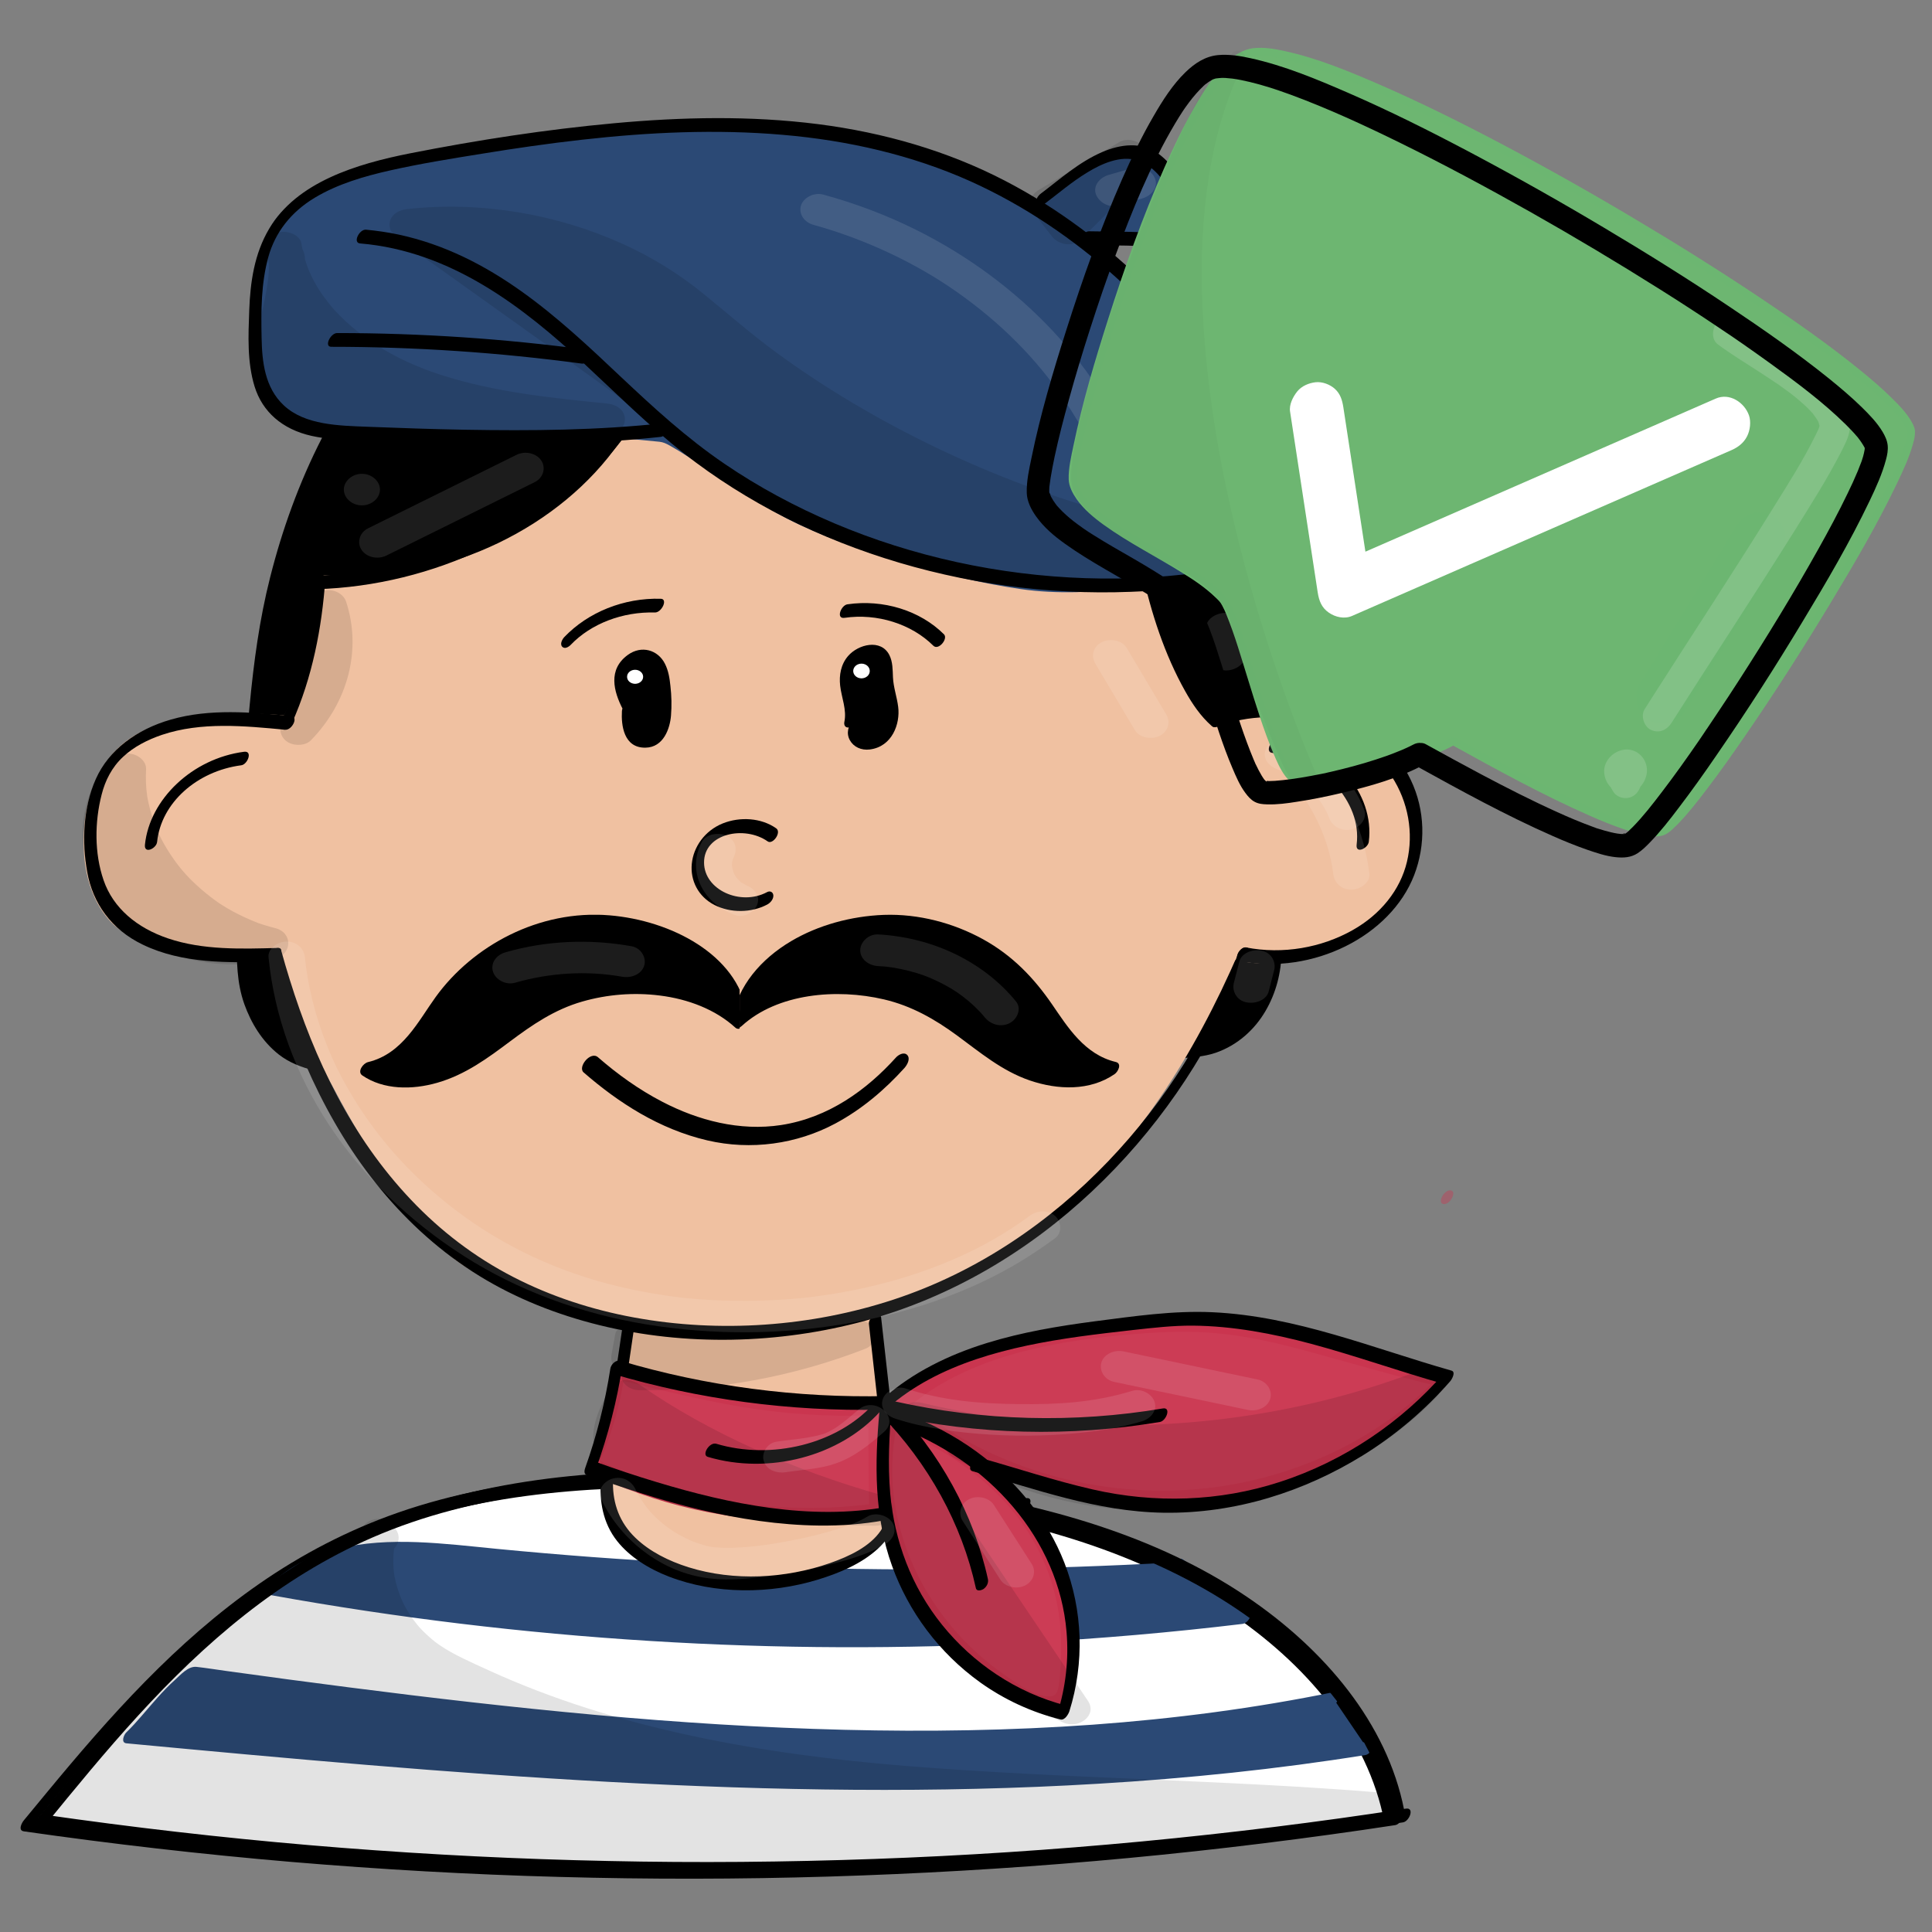 <?xml version="1.0" encoding="utf-8"?>
<!-- Generator: Adobe Adobe Illustrator 24.2.0, SVG Export Plug-In . SVG Version: 6.00 Build 0)  -->
<svg version="1.1" xmlns="http://www.w3.org/2000/svg" xmlns:xlink="http://www.w3.org/1999/xlink" x="0px" y="0px"
	 viewBox="0 0 170.08 170.08" style="enable-background:new 0 0 170.08 170.08;" xml:space="preserve">
<rect x="0" y="0" width="170.08" height="170.08" fill="#808080" stroke="none"/>
<style type="text/css">
	.st0{opacity:0.102;}
	.st1{fill:#FFFFFF;}
	.st2{fill:#2B4975;}
	.st3{fill:#F0C1A1;}
	.st4{fill:#CA354F;}
	.st5{fill:#FFFFFF;stroke:#FFFFFF;stroke-width:0.095;stroke-miterlimit:10;}
	.st6{opacity:0.4;}
	.st7{fill:#CC3C55;}
	.st8{fill:#1F3557;}
	.st9{fill:#1D3963;}
	.st10{clip-path:url(#SVGID_2_);}
	.st11{clip-path:url(#SVGID_4_);}
	.st12{opacity:0.11;}
	.st13{fill:#ADBECF;}
	.st14{fill:#F3C057;}
	.st15{fill:#F7D98D;}
	.st16{fill:#AEBFCE;}
	.st17{opacity:0.271;}
	.st18{fill:#3D4C5B;}
	.st19{fill:#ECC9AD;}
	.st20{opacity:0.161;}
	.st21{opacity:0.169;}
	.st22{fill:#F0F6FA;}
	.st23{opacity:0.149;}
	.st24{opacity:0.031;}
	.st25{stroke:#000000;stroke-width:0.069;stroke-miterlimit:10;}
	.st26{fill:#C8354F;}
	.st27{fill:#C93550;}
	.st28{fill:#6DB671;}
	.st29{fill:#6CB671;}
	.st30{fill:#D1DFEA;}
	.st31{fill:#D3E1ED;}
	.st32{fill:#C8354E;}
	.st33{fill:#F3C058;}
	.st34{fill:#C8AE9D;}
	.st35{opacity:0.078;}
	.st36{opacity:0.141;}
</style>
<g id="Ebene_4_5_">
</g>
<g id="Ebene_8_7_">
	<g class="st0">
		<g>
			<path class="st1" d="M31.37,20c0.59,0.42,1.17,0.85,1.76,1.27c0.37,0.27,0.74,0.45,1.24,0.45c0.43,0,0.94-0.17,1.24-0.45
				c0.59-0.56,0.75-1.62,0-2.17c-0.59-0.42-1.17-0.85-1.76-1.27c-0.37-0.27-0.74-0.45-1.24-0.45c-0.43,0-0.94,0.17-1.24,0.45
				C30.78,18.4,30.61,19.46,31.37,20L31.37,20z"/>
		</g>
	</g>
	<g id="Ebene_24">
		<g>
			<path class="st1" d="M122.42,159.97c-1.9-9.75-10.55-17.88-20.87-22.52c-10.32-4.63-22.16-6.21-33.82-6.86
				c-11.93-0.66-24.37-0.35-35.15,4.04c-13.09,5.33-21.94,15.86-30.21,25.97c39.83,5.73,80.84,5.54,120.6-0.56"/>
			<g>
				<path d="M122.95,159.57c-1.51-7.59-7.01-14.1-13.89-18.74c-7.93-5.35-17.7-8.11-27.48-9.54c-5.2-0.76-10.47-1.18-15.73-1.41
					c-5.22-0.23-10.47-0.24-15.67,0.21c-5.16,0.45-10.29,1.38-15.11,3.06c-4.42,1.54-8.51,3.68-12.24,6.27
					c-7.39,5.13-13.22,11.74-18.71,18.38c-0.68,0.82-1.35,1.64-2.03,2.46c-0.18,0.22-0.53,0.89,0.02,0.96
					c7.81,1.12,15.66,2.02,23.53,2.69c7.84,0.66,15.7,1.11,23.58,1.32c7.91,0.22,15.83,0.21,23.74-0.03
					c7.84-0.24,15.67-0.69,23.47-1.37c7.87-0.68,15.72-1.6,23.52-2.73c0.96-0.14,1.92-0.28,2.88-0.43c0.57-0.09,1.04-1.33,0.26-1.21
					c-7.75,1.19-15.55,2.15-23.38,2.89c-7.86,0.74-15.75,1.26-23.66,1.54c-7.83,0.28-15.67,0.35-23.51,0.18
					c-7.87-0.16-15.74-0.55-23.59-1.16c-7.84-0.61-15.66-1.45-23.44-2.51c-0.96-0.13-1.92-0.27-2.89-0.4
					c0.01,0.32,0.01,0.64,0.02,0.96c5.37-6.56,10.85-13.2,17.76-18.61c3.42-2.67,7.17-5.01,11.3-6.79
					c4.58-1.97,9.54-3.18,14.58-3.86c5.07-0.68,10.22-0.83,15.35-0.72c5.19,0.12,10.39,0.45,15.54,1.03
					c9.87,1.13,19.86,3.38,28.26,8.2c7.17,4.11,13.3,10.13,15.72,17.43c0.3,0.9,0.53,1.81,0.72,2.73c0.06,0.32,0.49,0.2,0.69,0.07
					C122.86,160.24,123.02,159.89,122.95,159.57L122.95,159.57z"/>
			</g>
		</g>
	</g>
	<g id="Ebene_23">
		<g>
			<path class="st2" d="M117.39,149.54c-32.39,6.66-67.69,2.33-100.55-2.22c-2.36,1.67-3.77,3.96-5.44,5.55
				c35.65,3.35,73.69,6.72,108.95,1.03"/>
			<g>
				<path class="st2" d="M117.52,148.94c-7.01,1.44-14.15,2.37-21.33,2.89c-7.26,0.52-14.56,0.63-21.85,0.45
					c-7.32-0.18-14.62-0.65-21.9-1.31c-7.27-0.66-14.52-1.5-21.75-2.43c-3.59-0.46-7.18-0.94-10.77-1.44
					c-0.87-0.12-1.74-0.26-2.62-0.36c-0.74-0.08-1.42,0.72-1.9,1.15c-1.1,0.99-2.01,2.11-2.96,3.2c-0.42,0.49-0.86,0.97-1.33,1.43
					c-0.2,0.19-0.5,0.9,0.02,0.95c14.17,1.33,28.36,2.63,42.59,3.4c14.29,0.77,28.64,1.02,42.93,0.16
					c7.9-0.47,15.77-1.28,23.56-2.53c0.56-0.09,1.03-1.32,0.26-1.19c-13.97,2.25-28.2,3.06-42.39,3.05
					c-14.29-0.01-28.56-0.85-42.79-1.99c-7.88-0.63-15.76-1.36-23.63-2.1c0.01,0.32,0.01,0.63,0.02,0.95
					c1.84-1.77,3.18-3.89,5.31-5.43c-0.14,0.05-0.27,0.1-0.41,0.15c13.1,1.82,26.23,3.54,39.44,4.6
					c13.14,1.05,26.38,1.46,39.54,0.52c7.3-0.52,14.56-1.45,21.7-2.91C117.82,150.02,118.28,148.78,117.52,148.94L117.52,148.94z"/>
			</g>
		</g>
		<g>
			<path class="st2" d="M102.96,138.21c-20.58,1.16-41.27,0.68-61.77-1.43c-5.93-0.61-12.78-1.07-16.96,2.98
				c28.06,5.07,56.95,5.93,85.29,2.54c-1.93-1.47-3.86-2.93-5.79-4.4"/>
			<g>
				<path class="st2" d="M103.24,137.55c-11.35,0.63-22.73,0.78-34.1,0.42c-5.68-0.18-11.36-0.48-17.03-0.9
					c-2.8-0.21-5.59-0.45-8.38-0.72c-2.33-0.23-4.65-0.5-7-0.59c-4.7-0.18-9.5,0.48-12.82,3.64c-0.25,0.24-0.53,0.94,0.02,1.04
					c10.99,1.98,22.12,3.33,33.32,4.02c11.1,0.69,22.25,0.73,33.36,0.13c6.27-0.34,12.53-0.88,18.76-1.63
					c0.55-0.07,1-0.95,0.56-1.28c-1.93-1.47-3.86-2.93-5.79-4.4c-0.48-0.36-1.37,0.86-0.83,1.26c1.93,1.47,3.86,2.93,5.79,4.4
					c0.19-0.43,0.37-0.86,0.56-1.28c-11.06,1.32-22.21,2-33.37,2.02c-11.13,0.03-22.27-0.59-33.3-1.85
					c-6.19-0.71-12.35-1.62-18.47-2.72c0.01,0.35,0.01,0.69,0.02,1.04c2.84-2.7,7.22-3.19,11.21-3.08c2.18,0.06,4.35,0.3,6.52,0.52
					c2.79,0.28,5.58,0.52,8.38,0.74c11.06,0.86,22.18,1.24,33.28,1.15c6.25-0.05,12.51-0.25,18.75-0.6
					c0.39-0.02,0.68-0.31,0.82-0.62C103.56,138.08,103.64,137.53,103.24,137.55L103.24,137.55z"/>
			</g>
		</g>
		<g>
			<g>
				<path d="M89.91,133.09c0.59,0,1.17-1.21,0.52-1.21C89.84,131.87,89.26,133.09,89.91,133.09L89.91,133.09z"/>
			</g>
		</g>
	</g>
	<g id="Ebene_24_Kopie">
		<g>
			<g>
				<path d="M123.61,159.33c-1.5-7.61-7-14.14-13.89-18.79c-7.92-5.35-17.7-8.1-27.49-9.52c-5.17-0.75-10.41-1.16-15.64-1.39
					c-5.17-0.23-10.35-0.23-15.5,0.23c-5.14,0.46-10.24,1.4-15.04,3.09c-4.38,1.54-8.42,3.68-12.1,6.25
					c-7.35,5.13-13.13,11.74-18.59,18.37c-0.67,0.82-1.34,1.63-2.01,2.45c-0.18,0.22-0.53,0.88,0.02,0.96
					c7.77,1.12,15.58,2.02,23.41,2.69c7.8,0.66,15.63,1.11,23.46,1.32c7.87,0.22,15.75,0.21,23.63-0.03
					c7.8-0.24,15.59-0.69,23.36-1.37c7.83-0.68,15.64-1.6,23.41-2.73c0.96-0.14,1.91-0.28,2.87-0.43c0.57-0.09,1.04-1.33,0.26-1.21
					c-7.71,1.19-15.47,2.15-23.26,2.89c-7.82,0.74-15.67,1.26-23.54,1.54c-7.79,0.28-15.6,0.35-23.39,0.18
					c-7.83-0.16-15.66-0.55-23.47-1.16c-7.8-0.61-15.58-1.45-23.32-2.51c-0.96-0.13-1.91-0.27-2.87-0.4
					c0.01,0.32,0.01,0.64,0.02,0.96c5.34-6.55,10.78-13.18,17.65-18.59c3.38-2.66,7.1-5,11.18-6.77c4.52-1.97,9.42-3.18,14.4-3.87
					c5.05-0.7,10.18-0.85,15.28-0.75c5.15,0.11,10.31,0.43,15.42,1.01c9.9,1.12,19.92,3.38,28.33,8.23
					c7.15,4.12,13.23,10.15,15.64,17.43c0.3,0.9,0.53,1.81,0.71,2.73c0.06,0.32,0.49,0.2,0.69,0.07
					C123.52,160,123.67,159.65,123.61,159.33L123.61,159.33z"/>
			</g>
		</g>
	</g>
	<g id="Ebene_4_4_">
		<g>
			<path d="M112.25,84.02c0,4.01-2.47,8.13-7.05,8.46c-29.4,2.11-47.16,7.24-77.51,1.1c-4.19-0.85-6.38-5.71-6.32-9.46
				c0.1-6.4-0.42-5.99,0-9.87c1.53-14.15,0.92-21.33,6.75-34.2c5.59-12.34,19.83-22.76,35.04-22.76c25.4,0,46.65,17.96,48.51,39.06"
				/>
			<g>
				<path d="M111.71,84.28c-0.03,3.49-2.04,7.27-6.46,7.6c-5.28,0.39-10.54,0.89-15.8,1.45c-9.38,1-18.75,2.16-28.2,2.47
					c-10.22,0.34-20.42-0.44-30.43-2.28c-1.21-0.22-2.54-0.36-3.68-0.79c-0.87-0.32-1.64-0.83-2.27-1.44
					c-1.33-1.28-2.15-2.93-2.59-4.61c-0.5-1.89-0.33-3.81-0.36-5.73c-0.02-1.21-0.11-2.42-0.15-3.63c-0.04-1.13,0.03-2.26,0.16-3.39
					c0.24-2.28,0.45-4.55,0.65-6.83c0.33-3.82,0.62-7.65,1.23-11.45c0.62-3.85,1.62-7.63,3.02-11.31c1.48-3.89,3.27-7.63,5.9-11.05
					c4.96-6.44,12.37-11.74,20.9-14.1c8.23-2.28,17.4-1.36,25.41,1.21c7.77,2.49,14.76,6.72,20.21,12.15
					c5.4,5.38,9.28,11.89,11,18.88c0.42,1.71,0.71,3.44,0.87,5.18c0.07,0.78,1.14-0.02,1.1-0.53c-0.66-7.37-3.66-14.49-8.47-20.56
					c-4.8-6.06-11.37-11.07-18.93-14.38c-3.83-1.67-7.92-2.91-12.13-3.65c-4.32-0.76-8.86-1.08-13.24-0.58
					c-9.17,1.05-17.47,5.62-23.57,11.56c-3.09,3.01-5.66,6.43-7.55,10.11c-2,3.9-3.5,8.08-4.55,12.25c-0.94,3.7-1.44,7.46-1.8,11.24
					c-0.42,4.34-0.8,8.68-1.21,13.01c-0.23,2.5,0.07,5,0.07,7.51c0,1.99-0.01,3.89,0.67,5.81c0.59,1.64,1.54,3.25,3.02,4.42
					c1.82,1.44,4.33,1.66,6.65,2.07c2.76,0.49,5.54,0.91,8.34,1.25c5.1,0.61,10.25,0.93,15.4,0.96c9.64,0.06,19.22-0.94,28.77-1.97
					c5.23-0.57,10.45-1.14,15.69-1.6c1.42-0.13,2.85-0.24,4.28-0.35c1.15-0.09,2.27-0.13,3.36-0.5c1.94-0.67,3.43-2.05,4.37-3.65
					c0.96-1.63,1.41-3.44,1.43-5.27c0-0.29-0.28-0.4-0.56-0.28C111.92,83.61,111.71,83.98,111.71,84.28L111.71,84.28z"/>
			</g>
		</g>
	</g>
	<g id="Ebene_5_6_">
		<g>
			<path class="st3" d="M76.76,116.38c0.48,4.52,0.96,9.03,1.43,13.55c0.17,1.63,0.32,3.35-0.52,4.81c-1.4,2.42-4.89,3.17-7.97,3.56
				c-4.52,0.57-9.78,0.73-12.93-2.16c-2.68-2.46-2.79-6.28-2.2-9.64c0.59-3.36,1.72-6.76,0.95-10.09
				c6.86,1.03,13.93,1.04,20.79,0.02"/>
			<g>
				<path class="st3" d="M76.21,116.65c0.48,4.52,0.96,9.03,1.43,13.55c0.18,1.75,0.43,3.79-1.03,5.2
					c-1.19,1.15-3.03,1.66-4.71,1.99c-1.85,0.36-3.78,0.57-5.68,0.63c-1.9,0.06-3.87-0.03-5.68-0.58c-1.77-0.54-3.29-1.52-4.28-2.92
					c-1.05-1.48-1.4-3.25-1.43-4.96c-0.07-4.56,2.23-8.95,1.22-13.53c-0.26,0.33-0.53,0.67-0.79,1c6.92,1.03,14,1.03,20.92,0.01
					c0.56-0.08,1.03-1.31,0.26-1.19c-6.83,1-13.83,0.99-20.66-0.03c-0.52-0.08-0.87,0.65-0.79,1c0.95,4.32-1.21,8.57-1.26,12.88
					c-0.02,1.82,0.29,3.67,1.25,5.31c0.9,1.54,2.44,2.74,4.27,3.41c3.65,1.33,8.04,0.92,11.83,0.27c1.88-0.32,3.81-0.85,5.31-1.93
					c1.69-1.22,2.43-2.99,2.48-4.87c0.03-1.2-0.15-2.41-0.28-3.61c-0.14-1.33-0.28-2.66-0.42-3.98c-0.29-2.72-0.58-5.45-0.86-8.17
					C77.22,115.34,76.16,116.14,76.21,116.65L76.21,116.65z"/>
			</g>
		</g>
	</g>
	<g id="Ebene_3_4_">
		<g>
			<path class="st3" d="M107.94,63.38c4.87-1.53,10.78-0.02,13.94,3.55c3.16,3.57,3.33,8.94,0.4,12.66
				c-2.93,3.72-8.73,5.51-13.7,4.22c-3.01,6.92-6.82,13.65-12.22,19.36c-5.41,5.7-12.52,10.34-20.69,12.34
				c-11.39,2.79-27.76-0.15-34.72-4.83c-7.04-4.74-16.73-26.8-16.73-26.8s-11.11,0.21-14.17-3.42c-3.06-3.63-2.85-11,0.66-14.31
				c2.55-2.41,8.36-3.1,14.52-2.52c2.18-4.44,2.91-8.02,3.19-12.37c13,1.23,26.37-7.29,29.49-18.37
				c16.1,18.96,43.19,17.09,43.19,17.09s0.41,11.44,6.51,13.54"/>
			<g>
				<path class="st3" d="M107.81,63.97c5.5-1.68,12.07,0.46,14.73,5.02c1.34,2.3,1.64,5.07,0.86,7.55
					c-0.77,2.45-2.66,4.45-5.19,5.69c-2.84,1.38-6.24,1.76-9.36,0.97c-0.32-0.08-0.66,0.37-0.74,0.57
					c-3.81,8.74-8.96,17.31-17.05,23.62c-3.74,2.92-8.05,5.33-12.78,6.83c-4.37,1.39-9,1.86-13.63,1.75
					c-4.68-0.11-9.38-0.76-13.86-1.95c-3.43-0.91-7.12-2.15-9.86-4.23c-2.11-1.6-3.67-3.8-5.1-5.86c-1.85-2.67-3.48-5.46-5.02-8.27
					c-2.15-3.93-4.14-7.93-5.95-11.99c-0.03-0.07-0.06-0.14-0.09-0.2c-0.04-0.09-0.13-0.21-0.27-0.21
					c-1.62,0.03-3.25-0.07-4.86-0.23c-2.69-0.27-5.67-0.71-7.92-2.1c-2.51-1.55-3.21-4.77-3.25-7.28c-0.04-2.63,0.63-5.95,3.17-7.67
					c1.56-1.05,3.64-1.49,5.56-1.73c2.57-0.33,5.2-0.27,7.77-0.03c0.35,0.03,0.63-0.33,0.74-0.57c1-2.06,1.82-4.18,2.36-6.37
					c0.51-2.07,0.76-4.18,0.9-6.3c-0.27,0.29-0.54,0.58-0.81,0.87c10.59,0.97,21.05-4.27,26.71-11.92c1.63-2.21,2.84-4.63,3.57-7.18
					c-0.33,0.21-0.67,0.41-1,0.62c5.5,6.45,13.07,11.28,21.68,14.1c5.8,1.9,11.99,2.96,18.18,3.13c1.17,0.03,2.36,0.05,3.53-0.03
					c-0.1-0.11-0.19-0.23-0.29-0.34c0.05,1.39,0.26,2.78,0.53,4.14c0.48,2.47,1.25,5.04,2.84,7.16c0.82,1.09,1.92,2.05,3.31,2.55
					c0.59,0.21,1.31-0.95,0.76-1.15c-2.54-0.9-3.9-3.24-4.74-5.38c-0.81-2.07-1.26-4.26-1.49-6.44c-0.05-0.47-0.09-0.93-0.11-1.4
					c0-0.13-0.09-0.36-0.29-0.34c-3.34,0.23-6.79-0.07-10.09-0.49c-7.49-0.97-14.79-3.21-21.14-6.83c-4.54-2.59-8.5-5.87-11.74-9.67
					c-0.37-0.44-0.93,0.36-1,0.62c-2.4,8.41-10.83,15.13-20.39,17.15c-2.72,0.57-5.52,0.75-8.31,0.5c-0.48-0.04-0.79,0.54-0.81,0.87
					c-0.13,2.02-0.38,4.03-0.87,6c-0.51,2.08-1.3,4.1-2.26,6.06c0.25-0.19,0.5-0.38,0.74-0.57c-2.43-0.22-4.88-0.27-7.31-0.03
					c-1.94,0.19-3.92,0.58-5.65,1.41c-3.2,1.53-4.65,4.73-5.04,7.76c-0.37,2.94,0.01,6.5,2.19,8.91c1.77,1.96,5.07,2.6,7.74,2.99
					c2.15,0.31,4.37,0.47,6.55,0.43c-0.09-0.07-0.18-0.14-0.27-0.21c1.56,3.55,3.29,7.04,5.12,10.49c1.54,2.9,3.15,5.77,4.96,8.55
					c1.53,2.36,3.19,4.77,5.33,6.76c2.32,2.15,5.55,3.46,8.69,4.46c4.36,1.39,8.98,2.21,13.6,2.53c4.63,0.32,9.41,0.17,13.91-0.9
					c4.93-1.17,9.5-3.31,13.53-6.03c8.67-5.85,14.49-14.22,18.68-22.92c0.53-1.11,1.04-2.23,1.54-3.36
					c-0.25,0.19-0.5,0.38-0.74,0.57c6.2,1.57,13.11-1.45,15.57-6.61c1.24-2.6,1.36-5.61,0.33-8.28c-1.02-2.64-3.17-4.8-6.01-6.07
					c-3.11-1.39-6.85-1.69-10.16-0.68c-0.34,0.11-0.6,0.4-0.66,0.71C107.36,63.71,107.46,64.08,107.81,63.97L107.81,63.97z"/>
			</g>
		</g>
	</g>
	<g id="Ebene_25_1_">
		<g>
			<path class="st4" d="M92.23,17.92c1.92-2.17,4.78-3.69,7.88-4.18"/>
			<g>
				<path class="st4" d="M92.27,17.9c0.73-0.82,1.59-1.55,2.55-2.17c1.01-0.64,2.12-1.16,3.29-1.52c0.63-0.19,1.28-0.35,1.94-0.45
					c0.03-0.01,0.06-0.04,0.09-0.04c-1.24,0.2-2.44,0.56-3.56,1.06c-1.07,0.48-2.08,1.08-2.96,1.8c-0.52,0.42-1.01,0.88-1.44,1.37
					C92.2,17.92,92.25,17.92,92.27,17.9L92.27,17.9z"/>
			</g>
		</g>
		<g>
			<path class="st2" d="M91.9,18.07c1.13-1.2,2.28-2.42,3.78-3.24c1.5-0.82,3.45-1.2,5.08-0.58c1.74,0.66,2.75,2.29,3.17,3.9
				c0.11,0.44,0.19,0.93-0.03,1.34c-0.34,0.61-1.2,0.83-1.97,0.92c-3.48,0.42-7.13-0.4-9.93-2.24"/>
			<g>
				<path class="st2" d="M92.18,18.42c1.21-1.29,2.47-2.66,4.24-3.39c1.65-0.68,3.65-0.68,5.07,0.41c0.64,0.49,1.12,1.16,1.45,1.84
					c0.22,0.46,0.87,1.72,0.43,2.16c-0.46,0.46-1.79,0.44-2.4,0.47c-0.94,0.04-1.88-0.01-2.81-0.15c-2.1-0.3-4.08-1.05-5.79-2.16
					c-0.48-0.31-1.27,0.82-0.76,1.15c1.82,1.18,3.97,1.95,6.21,2.25c1.11,0.15,2.23,0.17,3.34,0.08c0.96-0.08,1.97-0.23,2.67-0.86
					c1.52-1.36,0.38-3.8-0.73-5.11c-1.29-1.52-3.37-2.07-5.45-1.59c-2.6,0.61-4.41,2.46-6.05,4.21c-0.18,0.19-0.41,0.61-0.19,0.85
					C91.65,18.81,92.02,18.59,92.18,18.42L92.18,18.42z"/>
			</g>
		</g>
	</g>
	<g id="Ebene_2_2_">
		<g>
			<g>
				<path d="M111.65,58.81c-0.26-6.14-1.62-12.27-4.15-18c-2.47-5.6-6.07-10.87-11.04-15.06C91.78,21.8,86.09,18.87,79.95,17
					c-6.36-1.93-13.07-2.82-19.79-2.21c-6.76,0.62-13.34,2.7-18.89,6.13c-0.7,0.44-1.39,0.89-2.06,1.37
					c-0.25,0.18-0.49,0.57-0.38,0.86c0.11,0.3,0.45,0.22,0.68,0.07c5.18-3.7,11.51-6.03,18.1-6.96c6.6-0.93,13.28-0.33,19.66,1.35
					c6.11,1.61,11.88,4.26,16.71,7.91c5.05,3.82,8.86,8.74,11.52,14.06c2.77,5.54,4.39,11.53,4.91,17.55
					c0.06,0.74,0.11,1.47,0.14,2.21c0.01,0.29,0.27,0.41,0.56,0.28C111.42,59.49,111.66,59.1,111.65,58.81L111.65,58.81z"/>
			</g>
		</g>
		<g>
			<g>
				<path d="M107.17,63.96c5.46-2.07,12.38-0.13,15.34,4.38c1.47,2.25,1.95,4.99,1.35,7.52c-0.59,2.49-2.33,4.64-4.78,6.02
					c-2.76,1.56-6.15,2.15-9.37,1.53c-0.57-0.11-1.2,1.08-0.52,1.21c6.36,1.22,13.22-2.2,15.3-7.57c1.04-2.69,0.97-5.73-0.28-8.36
					c-1.23-2.61-3.55-4.68-6.53-5.79c-3.35-1.26-7.18-1.3-10.53-0.03C106.61,63.07,106.34,64.27,107.17,63.96L107.17,63.96z"/>
			</g>
		</g>
		<g>
			<g>
				<path d="M25.63,63.03c-3.51-0.33-7.18-0.67-10.6,0.32c-2.99,0.86-5.45,2.65-6.6,5.24c-1.12,2.52-1.23,5.55-0.75,8.2
					c0.49,2.71,2.1,5.03,4.89,6.37c3.47,1.68,7.54,1.61,11.39,1.5c0.59-0.02,1.16-1.23,0.52-1.21c-3.23,0.09-6.62,0.2-9.69-0.84
					c-2.72-0.92-4.82-2.65-5.67-5.12c-0.82-2.37-0.79-5.15-0.17-7.55c0.31-1.22,0.89-2.39,1.88-3.31c0.93-0.88,2.16-1.51,3.43-1.94
					c3.46-1.16,7.25-0.79,10.84-0.45C25.7,64.3,26.31,63.1,25.63,63.03L25.63,63.03z"/>
			</g>
		</g>
		<g>
			<g>
				<path d="M108.98,83.98c-2.45,6.65-6.31,12.92-11.45,18.28c-5.06,5.28-11.45,9.71-18.88,12.15c-7.24,2.38-15.26,2.96-22.84,1.57
					c-3.72-0.68-7.32-1.86-10.6-3.55c-3.45-1.77-6.46-4.1-9.01-6.79c-5.31-5.59-8.53-12.45-10.69-19.39
					c-0.27-0.86-0.52-1.72-0.76-2.59c-0.08-0.31-0.47-0.21-0.68-0.07c-0.27,0.19-0.46,0.56-0.38,0.86
					c1.97,7.16,4.89,14.29,9.87,20.3c2.4,2.89,5.29,5.52,8.65,7.58c3.2,1.97,6.8,3.4,10.57,4.33c7.57,1.87,15.81,1.66,23.31-0.37
					c7.76-2.1,14.53-6.23,20.03-11.4c5.62-5.28,9.95-11.63,12.83-18.37c0.35-0.82,0.68-1.64,0.98-2.47c0.08-0.22,0.13-0.6-0.22-0.65
					C109.39,83.36,109.06,83.75,108.98,83.98L108.98,83.98z"/>
			</g>
		</g>
		<g>
			<g>
				<path d="M107.63,62.91c-1.82-1.59-2.84-3.85-3.69-5.93c-0.82-2-1.47-4.05-2-6.12c-0.11-0.42-0.22-0.85-0.31-1.28
					c-0.02-0.09-0.15-0.22-0.27-0.21c-3.33,0.17-6.76-0.18-10.04-0.65c-7.47-1.08-14.73-3.38-21.07-7.02
					c-4.55-2.62-8.53-5.9-11.8-9.71c-0.32-0.37-0.85,0.22-0.95,0.46c-3.44,8.09-11.49,14.41-20.89,16.97
					c-2.67,0.73-5.45,1.15-8.25,1.24c-0.49,0.01-0.78,0.49-0.81,0.87c-0.3,4.09-1.1,8.22-2.81,12.05c-0.1,0.22-0.12,0.6,0.22,0.65
					c0.34,0.05,0.64-0.34,0.74-0.57c1.8-4.03,2.63-8.36,2.94-12.66c-0.27,0.29-0.54,0.58-0.81,0.87c10.4-0.3,20.34-5.16,26.41-12.5
					c1.74-2.11,3.17-4.4,4.21-6.84c-0.32,0.15-0.64,0.31-0.95,0.46c5.52,6.43,13.07,11.28,21.63,14.18
					c5.78,1.95,11.95,3.11,18.14,3.38c1.18,0.05,2.37,0.09,3.55,0.03c-0.09-0.07-0.18-0.14-0.27-0.21
					c0.79,3.58,1.96,7.24,3.81,10.52c0.61,1.08,1.33,2.16,2.31,3.02C107.18,64.34,108.04,63.27,107.63,62.91L107.63,62.91z"/>
			</g>
		</g>
		<g>
			<g>
				<path d="M76.49,116.52c0.47,4.21,0.94,8.43,1.41,12.64c0.2,1.78,0.75,3.94-0.36,5.58c-0.95,1.41-2.78,2.27-4.46,2.86
					c-3.91,1.37-8.46,1.62-12.47,0.37c-1.75-0.55-3.43-1.39-4.68-2.6c-1.39-1.34-1.97-2.99-1.97-4.78c0-2.25,0.51-4.52,0.84-6.75
					c0.35-2.38,0.7-4.75,1.05-7.13c0.13-0.86-0.98-0.33-1.07,0.24c-0.34,2.28-0.67,4.56-1.01,6.83c-0.32,2.14-0.73,4.29-0.88,6.45
					c-0.13,1.91,0.17,3.84,1.45,5.45c1.11,1.39,2.77,2.43,4.54,3.11c4.09,1.58,8.9,1.55,13.09,0.28c1.94-0.59,3.87-1.41,5.3-2.72
					c1.56-1.42,2.09-3.22,1.98-5.15c-0.14-2.48-0.53-4.97-0.81-7.44c-0.29-2.59-0.58-5.17-0.87-7.76
					C77.5,115.21,76.44,116.01,76.49,116.52L76.49,116.52z"/>
			</g>
		</g>
		<g>
			<g>
				<path d="M78.87,93.1c-2.57,2.84-5.91,5.29-10.1,5.94c-3.65,0.56-7.31-0.41-10.43-2.03c-2.09-1.08-3.98-2.44-5.7-3.94
					c-0.66-0.57-1.81,0.87-1.26,1.34c3.06,2.66,6.65,4.99,10.88,5.98c3.85,0.9,7.88,0.33,11.27-1.48c2.37-1.27,4.37-2.99,6.09-4.89
					c0.24-0.27,0.54-0.8,0.26-1.13C79.59,92.56,79.08,92.86,78.87,93.1L78.87,93.1z"/>
			</g>
		</g>
		<g>
			<g>
				<path d="M68.33,72.92c-1.32-0.93-3.19-1.04-4.71-0.43c-1.58,0.64-2.58,2.07-2.72,3.56c-0.14,1.44,0.55,2.88,2,3.62
					c1.42,0.72,3.24,0.7,4.64-0.04c0.3-0.16,0.56-0.49,0.54-0.81c-0.02-0.27-0.27-0.44-0.56-0.28c-2.32,1.24-5.53-0.19-5.54-2.6
					c-0.02-2.58,3.57-3.3,5.6-1.87C68.03,74.39,68.83,73.27,68.33,72.92L68.33,72.92z"/>
			</g>
		</g>
		<g>
			<path d="M74.87,63.45c0.21-0.85-0.03-1.72-0.22-2.57c-0.19-0.85-0.3-1.77,0.14-2.55c0.44-0.78,1.65-1.27,2.47-0.78
				c0.87,0.52,0.74,1.63,0.81,2.55c0.05,0.73,0.29,1.44,0.41,2.16c0.13,0.72,0.13,1.49-0.25,2.14c-0.38,0.65-1.23,1.14-2.04,0.98
				c-0.82-0.16-1.34-1.12-0.82-1.69"/>
			<g>
				<path d="M75.4,63.33c0.17-0.78,0.06-1.53-0.1-2.3c-0.15-0.7-0.39-1.46-0.22-2.17c0.13-0.56,0.7-1,1.39-0.89
					c0.68,0.11,0.92,0.7,0.99,1.23c0.08,0.61,0.05,1.22,0.16,1.83c0.13,0.75,0.39,1.48,0.4,2.24c0.01,0.65-0.2,1.35-1.04,1.5
					c-0.32,0.06-0.65,0-0.89-0.19c-0.1-0.08-0.2-0.19-0.26-0.3c-0.06-0.11-0.05-0.39-0.16-0.26c0.17-0.21,0.42-0.6,0.19-0.85
					c-0.21-0.23-0.6-0.03-0.75,0.16c-0.44,0.56-0.64,1.21-0.29,1.84c0.33,0.59,1,0.9,1.74,0.81c1.98-0.24,2.7-2.26,2.51-3.75
					c-0.11-0.88-0.42-1.72-0.46-2.61c-0.03-0.65-0.01-1.35-0.32-1.96c-0.74-1.44-2.73-0.95-3.63,0.09c-0.64,0.74-0.8,1.7-0.7,2.6
					c0.12,1.07,0.6,2.13,0.37,3.21c-0.05,0.25,0.06,0.53,0.4,0.48C75.08,63.99,75.34,63.6,75.4,63.33L75.4,63.33z"/>
			</g>
		</g>
		<g>
			<path d="M55.36,62.04c-0.43-0.83-0.88-1.71-0.76-2.61s1.04-1.79,2.07-1.64c1.12,0.17,1.58,1.33,1.73,2.32
				c0.16,1.05,0.2,2.11,0.12,3.17c-0.06,0.76-0.3,1.66-1.12,1.9c-0.72,0.21-1.52-0.25-1.85-0.86s-0.29-1.3-0.25-1.97"/>
			<g>
				<path d="M55.89,61.64c-0.41-0.78-1.57-2.97,0.13-3.25c1.39-0.23,1.78,1.5,1.89,2.34c0.09,0.71,0.12,1.43,0.1,2.15
					c-0.01,0.42,0.05,1.19-0.28,1.55c-0.43,0.46-1.24-0.01-1.54-0.37c-0.45-0.56-0.38-1.33-0.34-1.98c0.02-0.3-0.29-0.4-0.56-0.28
					c-0.33,0.14-0.52,0.51-0.54,0.81c-0.07,1.22,0.15,3.24,2.07,3.21c1.6-0.02,2.16-1.7,2.25-2.82c0.07-0.87,0.05-1.75-0.05-2.61
					c-0.07-0.67-0.17-1.35-0.49-1.97c-0.61-1.2-2.05-1.65-3.27-0.76c-1.75,1.28-1.25,3.2-0.43,4.78
					C55.16,63.06,56.13,62.09,55.89,61.64L55.89,61.64z"/>
			</g>
		</g>
		<g>
			<g>
				<path d="M58.17,52.71c-3.27-0.09-6.4,1.19-8.49,3.37c-0.18,0.19-0.41,0.61-0.19,0.85c0.22,0.24,0.58,0.02,0.75-0.16
					c1.81-1.89,4.6-2.93,7.41-2.85C58.24,53.94,58.83,52.73,58.17,52.71L58.17,52.71z"/>
			</g>
		</g>
		<g>
			<g>
				<path d="M83.1,55.84c-2.11-2.1-5.35-3.1-8.5-2.64c-0.56,0.08-1.03,1.3-0.26,1.19c2.88-0.42,5.9,0.54,7.82,2.45
					C82.61,57.3,83.49,56.23,83.1,55.84L83.1,55.84z"/>
			</g>
		</g>
		<g>
			<g>
				<path d="M21.49,66.18c-4.56,0.59-8.32,4.19-8.73,8.18c-0.09,0.86,1.01,0.34,1.07-0.24c0.35-3.44,3.51-6.24,7.41-6.75
					C21.8,67.3,22.27,66.08,21.49,66.18L21.49,66.18z"/>
			</g>
		</g>
		<g>
			<g>
				<path d="M111.99,66.28c4.31,0.49,7.92,4.24,7.44,8.07c-0.11,0.86,0.99,0.34,1.07-0.24c0.53-4.25-3.05-8.48-7.98-9.04
					C111.93,65,111.32,66.2,111.99,66.28L111.99,66.28z"/>
			</g>
		</g>
	</g>
	<g id="Ebene_8_10_">
		<ellipse class="st5" cx="75.84" cy="59.07" rx="0.68" ry="0.6"/>
		<ellipse class="st5" cx="55.91" cy="59.58" rx="0.66" ry="0.57"/>
		<g class="st6">
			<g>
				<path class="st4" d="M127.13,106c0.59,0,1.17-1.21,0.52-1.21C127.06,104.79,126.48,106,127.13,106L127.13,106z"/>
			</g>
		</g>
	</g>
	<g id="Ebene_20_2_">
		<g>
			<path class="st7" d="M77.13,124.52c-0.14,0.19-0.29,0.38-0.43,0.57c0.09-0.24,0.18-0.49,0.27-0.74c0.02,2.86,0.05,5.72,0.07,8.58
				c-8.48,1.2-17.42-0.2-24.9-3.9c1.18-2.64,1.98-5.41,2.36-8.22c7.66,1.88,14.12,3.54,22.44,3.17"/>
			<g>
				<path class="st4" d="M76.74,124.32c-0.14,0.19-0.29,0.38-0.43,0.57c0.29,0.08,0.58,0.16,0.88,0.24
					c0.09-0.24,0.18-0.49,0.27-0.74c-0.34,0.08-0.69,0.15-1.03,0.23c0.02,2.86,0.05,5.72,0.07,8.58c0.23-0.29,0.45-0.57,0.68-0.86
					c-8.43,1.17-17.22-0.22-24.65-3.88c0.03,0.2,0.07,0.41,0.1,0.61c1.2-2.69,2.01-5.51,2.41-8.38c-0.26,0.24-0.53,0.48-0.79,0.72
					c3.63,0.89,7.27,1.81,10.97,2.43c3.78,0.63,7.62,0.91,11.47,0.74c0.59-0.03,1.16-1.24,0.52-1.21
					c-3.85,0.16-7.68-0.11-11.47-0.74c-3.71-0.62-7.34-1.54-10.97-2.43c-0.38-0.09-0.76,0.49-0.79,0.72
					c-0.38,2.77-1.15,5.47-2.31,8.06c-0.08,0.17-0.13,0.5,0.1,0.61c5.88,2.89,12.64,4.41,19.39,4.35c1.93-0.02,3.85-0.16,5.76-0.43
					c0.4-0.06,0.68-0.55,0.68-0.86c-0.02-2.86-0.05-5.72-0.07-8.58c-0.01-0.7-0.9-0.12-1.03,0.23c-0.09,0.24-0.18,0.49-0.27,0.74
					c-0.08,0.21-0.13,0.53,0.16,0.63c0.3,0.1,0.58-0.21,0.72-0.39c0.14-0.19,0.29-0.38,0.43-0.57c0.15-0.19,0.27-0.63-0.01-0.77
					C77.2,123.79,76.88,124.13,76.74,124.32L76.74,124.32z"/>
			</g>
		</g>
		<g>
			<path class="st7" d="M78.77,124.91c9.7,4.12,16.48,11.35,14.98,23.12c-0.08,0.64-0.21,1.36-0.82,1.72
				c-0.81,0.49-1.9,0.07-2.73-0.38c-9.12-5.02-13.99-15.27-11.62-24.45"/>
			<g>
				<path class="st4" d="M78.39,125.48c3.61,1.54,6.98,3.56,9.6,6.24c2.67,2.72,4.39,6.01,5.08,9.54c0.39,2.02,0.43,4.1,0.24,6.14
					c-0.04,0.47-0.07,0.97-0.21,1.43c-0.17,0.57-0.76,0.59-1.34,0.44c-1.12-0.27-2.17-1.04-3.07-1.65
					c-3.63-2.45-6.45-5.82-8.17-9.53c-1.95-4.2-2.53-8.86-1.4-13.3c0.06-0.25-0.07-0.53-0.4-0.48c-0.35,0.05-0.59,0.44-0.66,0.71
					c-2.14,8.43,1.55,17.66,9.11,23.2c0.96,0.71,2.01,1.43,3.13,1.94c1.13,0.51,2.4,0.59,3.26-0.36c0.8-0.89,0.8-2.19,0.88-3.26
					c0.09-1.14,0.11-2.28,0.03-3.42c-0.26-3.9-1.61-7.71-4.19-10.91c-2.79-3.47-6.79-6.04-11.12-7.89
					C78.58,124.09,77.84,125.25,78.39,125.48L78.39,125.48z"/>
			</g>
		</g>
		<g>
			<path class="st7" d="M78.71,123.55c13.63-8.88,33.6-9.53,47.95-1.56"/>
			<g>
				<path class="st4" d="M78.86,124.01c5.27-3.41,11.51-5.58,17.98-6.49c6.44-0.91,13.13-0.55,19.39,1.07
					c3.54,0.91,6.93,2.26,10.05,3.98c0.52,0.29,1.29-0.85,0.76-1.15c-5.66-3.13-12.21-4.96-18.89-5.46
					c-6.65-0.5-13.45,0.3-19.68,2.38c-3.54,1.18-6.87,2.77-9.91,4.74C78.03,123.43,78.06,124.53,78.86,124.01L78.86,124.01z"/>
			</g>
		</g>
		<g>
			<path class="st7" d="M79.77,124.04c6.39,5.35,15.41,8.24,24.26,7.75c8.85-0.48,17.38-4.33,22.96-10.34
				c-11.16-2.6-16-5.27-24.63-4.76c-8.8,0.51-17.33,1.9-23.11,7.26"/>
			<g>
				<path class="st4" d="M79.3,124.54c5.16,4.3,11.9,7.04,19,7.74c6.97,0.69,14.08-0.73,20.11-3.84c3.37-1.74,6.39-3.99,8.86-6.64
					c0.22-0.24,0.48-0.83-0.02-0.95c-3.6-0.84-7.12-1.87-10.67-2.85c-2.74-0.76-5.51-1.47-8.37-1.78c-3.21-0.35-6.43-0.13-9.63,0.18
					c-3.46,0.34-6.92,0.88-10.2,1.93c-3.57,1.14-6.79,2.87-9.42,5.28c-0.2,0.18-0.4,0.62-0.19,0.85c0.23,0.25,0.57,0.01,0.75-0.16
					c4.67-4.3,11.43-5.92,17.97-6.63c3.18-0.34,6.41-0.59,9.6-0.3c2.8,0.25,5.51,0.9,8.19,1.63c3.81,1.04,7.59,2.16,11.45,3.06
					c-0.01-0.32-0.01-0.63-0.02-0.95c-4.24,4.54-10.17,7.8-16.67,9.26c-6.64,1.5-13.74,0.99-20.06-1.32
					c-3.59-1.31-6.92-3.17-9.73-5.52C79.73,123.12,78.88,124.19,79.3,124.54L79.3,124.54z"/>
			</g>
		</g>
		<g>
			<path class="st2" d="M117.16,51.1c-6.73-2.77-16.35,0.88-24.48,0.44c-4.98-0.27-17.02-3.17-23.74-6.83
				c-3.76-2.06-9.47-6.3-10.4-6.4c-11.65-1.24-17.21-0.36-26-0.55c-2.76-0.06-5.45,0-7.31-1.79c-2.05-1.98-2.31-5.39-2.11-8.05
				c0.26-3.44-0.27-8.05,3.14-9.78c4.02-2.04,7.81-3.17,12.17-4.06c13.22-2.68,27.41-3.92,40.33-0.29
				c9.41,2.65,17.42,8.12,23.83,14.68s9.7,13.97,14.8,22.24"/>
			<g>
				<path class="st2" d="M117.54,50.52c-3.33-1.35-7.1-1.19-10.66-0.82c-3.95,0.41-7.87,1.18-11.85,1.26
					c-2.85,0.06-5.65-0.41-8.41-0.99c-3.4-0.72-6.75-1.63-10-2.75c-3.07-1.05-6.03-2.3-8.75-3.93c-2.6-1.57-5.03-3.34-7.63-4.91
					c-0.33-0.2-0.67-0.42-1.04-0.56c-0.65-0.26-1.46-0.23-2.15-0.29c-2.05-0.19-4.1-0.33-6.15-0.41c-3.36-0.13-6.72-0.08-10.07-0.01
					c-3.39,0.08-6.8,0.17-10.19-0.01c-1.83-0.09-3.7-0.42-4.97-1.67c-1.17-1.16-1.68-2.73-1.9-4.23c-0.22-1.52-0.09-3.03-0.02-4.56
					c0.06-1.41,0.06-2.83,0.29-4.23c0.2-1.18,0.56-2.47,1.61-3.31c0.7-0.56,1.65-0.92,2.48-1.29c0.93-0.42,1.88-0.8,2.85-1.15
					c4-1.44,8.28-2.23,12.52-2.94c4.42-0.74,8.88-1.28,13.37-1.48c8.67-0.4,17.61,0.42,25.63,3.5c7.25,2.78,13.54,7.22,18.77,12.38
					c5.44,5.37,9.03,11.74,12.69,18.09c0.97,1.68,1.95,3.36,2.97,5.01c0.3,0.49,1.22-0.54,0.94-1c-4.01-6.51-7.29-13.42-12.27-19.43
					c-4.69-5.66-10.84-10.66-17.78-14.17c-7.51-3.8-16.08-5.48-24.71-5.66c-4.54-0.1-9.08,0.2-13.57,0.74
					c-4.47,0.54-8.96,1.28-13.32,2.32c-2.02,0.48-4,1.07-5.92,1.8c-0.99,0.38-1.97,0.79-2.93,1.24c-0.82,0.39-1.63,0.76-2.29,1.35
					c-2.32,2.06-2.32,5.28-2.41,7.97c-0.1,3.01-0.5,6.2,1.19,8.97c0.87,1.42,2.31,2.35,4.1,2.72c1.83,0.38,3.8,0.31,5.67,0.33
					c3.27,0.03,6.55-0.09,9.82-0.14c3.74-0.05,7.47,0.03,11.19,0.32c1.14,0.09,2.28,0.19,3.42,0.31c0.33,0.04,0.55,0.14,0.91,0.34
					c1.11,0.62,2.15,1.34,3.2,2.03c2.66,1.76,5.3,3.58,8.25,4.95c3.16,1.47,6.53,2.6,9.94,3.55c3.09,0.87,6.25,1.62,9.45,2.09
					c3.32,0.49,6.62,0.29,9.94-0.11c3.94-0.48,7.92-1.25,11.92-1.09c1.76,0.07,3.5,0.35,5.1,1
					C117.35,51.9,118.09,50.75,117.54,50.52L117.54,50.52z"/>
			</g>
		</g>
		<g>
			<path class="st8" d="M112.39,50.61c1.92-0.74,4.37-0.2,5.66,1.24c1.29,1.44,1.28,3.65-0.01,5.09c-1.29,1.44-3.87,2.29-5.78,1.54
				c0-3.96-0.76-4.42-1.16-7.49"/>
			<g>
				<path class="st9" d="M112.4,51.16c2.73-1,5.98,0.78,6.06,3.36c0.04,1.21-0.59,2.25-1.75,2.91c-1.18,0.67-2.74,0.97-4.08,0.48
					c0.06,0.1,0.11,0.21,0.17,0.31c0-1.38-0.11-2.76-0.43-4.11c-0.27-1.13-0.58-2.24-0.73-3.38c-0.1-0.78-1.16,0.02-1.1,0.53
					c0.15,1.17,0.44,2.3,0.72,3.45c0.33,1.34,0.43,2.68,0.43,4.05c0,0.1,0.05,0.26,0.17,0.31c2.61,0.96,5.82-0.47,7.04-2.58
					c1.27-2.2,0.62-5.12-2.03-6.29c-1.42-0.63-3.05-0.65-4.51-0.12C111.84,50.26,111.57,51.46,112.4,51.16L112.4,51.16z"/>
			</g>
		</g>
	</g>
	<g id="Ebene_18_1_">
		<g>
			<g>
				<path d="M109.85,60.18c1.25-0.32,2.6-0.37,3.88-0.52c1.3-0.15,2.78-0.27,3.95-0.84c1.42-0.69,2.34-2.22,2.52-3.6
					c0.2-1.51-0.46-2.93-1.75-3.95c-3.15-2.5-7.6-1.68-11.38-1.08c-3.79,0.6-7.64,0.84-11.48,0.71c-7.66-0.25-15.24-1.91-22.14-4.83
					c-3.42-1.45-6.68-3.2-9.67-5.24c-3.34-2.27-6.25-4.95-9.12-7.65c-5.49-5.19-11.41-10.77-19.57-12.53
					c-0.95-0.2-1.91-0.34-2.87-0.43c-0.59-0.05-1.19,1.16-0.52,1.21c8.07,0.68,14.41,5.66,19.72,10.58
					c2.89,2.68,5.67,5.46,8.81,7.92c2.74,2.15,5.74,4.04,8.92,5.65c6.36,3.21,13.46,5.3,20.74,6.15c3.65,0.42,7.35,0.53,11.02,0.3
					c1.84-0.11,3.67-0.31,5.48-0.58c2.18-0.33,4.37-0.8,6.6-0.67c1.7,0.1,3.43,0.6,4.69,1.63c1.24,1.01,1.84,2.53,1.22,3.96
					c-0.24,0.54-0.68,1.1-1.27,1.38c-0.52,0.25-1.14,0.36-1.71,0.46c-1.4,0.25-2.82,0.35-4.23,0.52c-0.53,0.06-1.06,0.13-1.57,0.26
					c-0.34,0.09-0.6,0.41-0.66,0.71C109.4,59.93,109.5,60.27,109.85,60.18L109.85,60.18z"/>
			</g>
		</g>
		<g>
			<g>
				<path d="M51.74,30.8c-7.3-0.98-14.68-1.48-22.06-1.48c-0.59,0-1.17,1.21-0.52,1.21c7.38,0,14.76,0.5,22.06,1.48
					C51.8,32.09,52.42,30.89,51.74,30.8L51.74,30.8z"/>
			</g>
		</g>
		<g>
			<g>
				<path d="M58.46,37.25c-5.82,0.64-11.71,0.68-17.57,0.58c-2.84-0.05-5.69-0.15-8.53-0.26c-2.52-0.1-5.51-0.14-7.37-1.88
					c-1.69-1.57-1.92-3.88-1.96-5.93c-0.05-2.37-0.05-4.81,0.59-7.13c0.6-2.16,1.99-3.97,4.1-5.23c2-1.2,4.35-1.89,6.68-2.41
					c2.63-0.59,5.31-1.02,7.98-1.45c2.94-0.48,5.9-0.91,8.86-1.24c5.85-0.66,11.79-0.94,17.68-0.43c5.73,0.49,11.36,1.78,16.49,4.08
					c4.8,2.16,9.1,5.11,12.86,8.49c8.25,7.42,13.75,16.71,18.78,25.97c0.64,1.17,1.27,2.35,1.9,3.52c0.15,0.28,0.62-0.02,0.75-0.16
					c0.23-0.23,0.34-0.56,0.19-0.85c-5.22-9.7-10.55-19.6-18.77-27.69c-3.68-3.62-7.9-6.86-12.67-9.33
					c-5.03-2.61-10.63-4.23-16.42-4.97c-5.95-0.76-12.01-0.63-17.98-0.08c-6.01,0.55-12.01,1.48-17.91,2.64
					c-4.82,0.95-10,2.55-12.43,6.62c-1.33,2.23-1.68,4.75-1.77,7.23c-0.08,2.2-0.19,4.53,0.47,6.68c0.69,2.23,2.43,3.77,5.01,4.35
					c1.31,0.29,2.67,0.36,4.01,0.41c1.48,0.06,2.97,0.12,4.45,0.17c6.04,0.19,12.11,0.27,18.14-0.13c1.38-0.09,2.77-0.21,4.15-0.36
					C58.76,38.38,59.24,37.16,58.46,37.25L58.46,37.25z"/>
			</g>
		</g>
		<g>
			<g>
				<path d="M91.9,17.99c1.26-0.95,2.45-1.98,3.82-2.81c1.21-0.74,2.92-1.54,4.43-1.05c1.42,0.46,2.29,1.75,2.98,2.85
					c0.65,1.04,1.92,3.31-0.36,3.46c-1.1,0.07-2.23-0.01-3.33-0.03c-1.19-0.02-2.37-0.03-3.56-0.05c-0.59-0.01-1.18,1.2-0.52,1.21
					c1.26,0.02,2.52,0.03,3.78,0.05c1.12,0.02,2.28,0.11,3.4,0.01c2.09-0.19,3-2.16,2.51-3.78c-0.27-0.88-0.84-1.73-1.38-2.51
					c-0.46-0.67-1-1.3-1.69-1.81c-1.47-1.08-3.35-0.84-4.96-0.14c-2.05,0.89-3.69,2.37-5.4,3.66c-0.25,0.19-0.49,0.56-0.38,0.86
					C91.33,18.22,91.68,18.16,91.9,17.99L91.9,17.99z"/>
			</g>
		</g>
	</g>
	<g id="Ebene_19_1_">
		<g>
			<g>
				<path d="M77.55,124.07c0.59,0,1.17-1.21,0.52-1.21C77.48,122.86,76.9,124.07,77.55,124.07L77.55,124.07z"/>
			</g>
		</g>
		<g>
			<g>
				<path d="M78.1,122.9c-7.96,0.18-15.93-0.86-23.46-3.1c-0.45-0.13-0.86,0.34-0.91,0.69c-0.46,2.96-1.19,5.88-2.21,8.73
					c-0.06,0.16-0.15,0.52,0.1,0.61c6.49,2.32,13.42,4.39,20.51,4.47c1.92,0.02,3.84-0.12,5.72-0.46c0.56-0.1,1.02-1.33,0.26-1.19
					c-6.77,1.22-13.87-0.23-20.28-2.17c-1.84-0.55-3.65-1.16-5.45-1.81c0.03,0.2,0.07,0.41,0.1,0.61c1.06-2.96,1.84-5.98,2.31-9.04
					c-0.3,0.23-0.61,0.46-0.91,0.69c7.62,2.26,15.65,3.34,23.7,3.17C78.17,124.1,78.74,122.88,78.1,122.9L78.1,122.9z"/>
			</g>
		</g>
		<g>
			<g>
				<path d="M78.12,123.97c4.49-3.97,10.78-5.45,16.91-6.31c1.58-0.22,3.17-0.4,4.76-0.58c1.73-0.19,3.45-0.39,5.2-0.38
					c3.56,0.03,7.07,0.7,10.47,1.61c3.9,1.05,7.68,2.4,11.56,3.5c0.03-0.31,0.07-0.61,0.1-0.92c-3.7,4.25-8.72,7.72-14.48,9.58
					c-5.3,1.72-10.98,1.9-16.45,0.65c-3.33-0.76-6.56-1.84-9.83-2.76c-0.61-0.17-1.31,0.99-0.76,1.15
					c5.51,1.56,10.95,3.57,16.82,3.66c6.35,0.1,12.45-1.88,17.59-5.07c2.91-1.81,5.5-4.03,7.67-6.52c0.12-0.14,0.51-0.8,0.1-0.92
					c-6.91-1.96-13.69-4.8-21.05-5.14c-3.46-0.16-6.95,0.36-10.36,0.8c-3.21,0.42-6.42,0.96-9.49,1.91
					c-3.37,1.04-6.52,2.59-9.05,4.82c-0.23,0.21-0.5,0.55-0.38,0.86C77.55,124.18,77.91,124.16,78.12,123.97L78.12,123.97z"/>
			</g>
		</g>
		<g>
			<g>
				<path d="M78.26,124.58c7.79,1.74,15.96,1.93,23.85,0.6c0.56-0.09,1.02-1.32,0.26-1.19c-7.8,1.32-15.89,1.1-23.59-0.62
					C78.22,123.25,77.58,124.43,78.26,124.58L78.26,124.58z"/>
			</g>
		</g>
		<g>
			<g>
				<path d="M78.62,125.47c8.54,3.04,14.59,10.13,15.27,18.17c0.21,2.44-0.07,4.88-0.81,7.23c0.26-0.24,0.53-0.48,0.79-0.72
					c-4.46-1.14-8.25-3.79-10.91-7.08c-2.75-3.4-4.22-7.45-4.59-11.58c-0.23-2.59-0.09-5.19,0.14-7.78
					c-0.34,0.26-0.68,0.51-1.02,0.77c4.27,4.38,7.18,9.68,8.42,15.33c0.07,0.31,0.48,0.2,0.68,0.07c0.28-0.2,0.45-0.55,0.38-0.86
					c-1.25-5.71-4.21-11.11-8.53-15.54c-0.45-0.47-0.99,0.47-1.02,0.77c-0.42,4.56-0.48,9.22,1.12,13.63
					c1.44,3.97,4.08,7.6,7.78,10.25c2.08,1.48,4.45,2.59,7.03,3.24c0.4,0.1,0.72-0.5,0.79-0.72c1.34-4.27,1.19-8.89-0.44-13.08
					c-1.49-3.82-4.2-7.2-7.75-9.79c-1.98-1.44-4.2-2.6-6.58-3.45C78.79,124.11,78.07,125.27,78.62,125.47L78.62,125.47z"/>
			</g>
		</g>
		<g>
			<g>
				<path d="M76.89,123.6c-3.18,3.53-8.98,4.95-13.83,3.5c-0.61-0.18-1.31,0.98-0.76,1.15c5.4,1.61,11.63-0.06,15.15-3.96
					c0.18-0.2,0.41-0.61,0.19-0.85C77.42,123.21,77.05,123.42,76.89,123.6L76.89,123.6z"/>
			</g>
		</g>
	</g>
	<g id="Ebene_27_Kopie">
		<g>
			<g>
				<g>
					<defs>
						<rect id="SVGID_1_" x="31.69" y="80.53" width="33.42" height="15.2"/>
					</defs>
					<clipPath id="SVGID_2_">
						<use xlink:href="#SVGID_1_"  style="overflow:visible;"/>
					</clipPath>
					<g class="st10">
						<path d="M65.19,89.96c-3.96-3.67-11.26-3.89-16.31-1.45c-2.81,1.36-4.95,3.57-7.65,5.1c-2.69,1.53-6.5,2.25-8.99,0.48
							c3.43-0.78,4.94-4.15,6.92-6.71c3.11-4.02,8.68-6.66,14.21-6.2c5.53,0.46,11.05,3.51,11.82,8.31"/>
						<g>
							<path d="M65.66,89.46c-3.17-2.89-8.08-3.65-12.45-2.88c-2.42,0.43-4.6,1.37-6.56,2.68c-2.1,1.41-3.95,3.17-6.31,4.26
								c-2.37,1.1-5.47,1.54-7.71-0.01c-0.17,0.39-0.34,0.78-0.51,1.17c2.66-0.64,4.3-2.65,5.67-4.6c0.72-1.02,1.38-2.09,2.22-3.04
								c0.91-1.04,1.98-1.95,3.19-2.73c2.37-1.53,5.3-2.5,8.26-2.57c2.82-0.07,5.7,0.61,8.11,1.88c2.64,1.39,4.64,3.56,5.11,6.27
								c0.05,0.32,0.49,0.2,0.68,0.07c0.29-0.2,0.43-0.54,0.38-0.86c-0.86-5.05-6.65-8.07-12.08-8.52
								c-6.23-0.52-12.06,2.7-15.3,7.18c-1.54,2.13-2.92,5.01-5.96,5.74c-0.45,0.11-0.97,0.85-0.51,1.17
								c1.88,1.29,4.41,1.28,6.6,0.65c2.48-0.71,4.46-2.18,6.41-3.64c1.94-1.45,3.91-2.81,6.36-3.51c2.19-0.63,4.54-0.82,6.83-0.53
								c2.49,0.31,4.9,1.23,6.65,2.83C65.2,90.9,66.06,89.83,65.66,89.46L65.66,89.46z"/>
						</g>
					</g>
				</g>
			</g>
			<g>
				<g>
					<defs>
						<rect id="SVGID_3_" x="65.11" y="80.53" width="33.42" height="15.2"/>
					</defs>
					<clipPath id="SVGID_4_">
						<use xlink:href="#SVGID_3_"  style="overflow:visible;"/>
					</clipPath>
					<g class="st11">
						<path d="M65.03,89.96c3.96-3.67,11.26-3.89,16.31-1.45c2.81,1.36,4.95,3.57,7.65,5.1c2.69,1.53,6.5,2.25,8.99,0.48
							c-3.43-0.78-4.94-4.15-6.92-6.71c-3.11-4.02-8.68-6.66-14.21-6.2c-5.53,0.46-11.05,3.51-11.82,8.31"/>
						<g>
							<path d="M65.31,90.31c3.14-2.86,8.32-3.31,12.51-2.33c2.44,0.57,4.5,1.76,6.41,3.16c2.01,1.47,3.95,3.13,6.44,3.98
								c2.47,0.84,5.28,0.93,7.45-0.56c0.31-0.21,0.67-0.93,0.11-1.07c-2.76-0.66-4.24-3.08-5.61-5.07c-1.58-2.3-3.47-4.3-6.09-5.74
								c-2.58-1.42-5.66-2.25-8.73-2.14c-2.87,0.11-5.77,0.9-8.15,2.31c-2.67,1.58-4.68,3.94-5.17,6.77
								c-0.04,0.25,0.06,0.53,0.4,0.48c0.33-0.05,0.62-0.45,0.66-0.71c0.83-4.83,6.82-7.53,11.99-7.63
								c2.98-0.06,5.89,0.76,8.38,2.16c2.49,1.4,4.25,3.32,5.76,5.51c1.48,2.16,3.05,4.57,6.03,5.28c0.04-0.36,0.07-0.71,0.11-1.07
								c-1.98,1.36-4.81,0.98-6.95,0.13c-2.41-0.96-4.3-2.65-6.32-4.09c-1.95-1.39-4.06-2.44-6.52-2.97
								c-2.19-0.47-4.51-0.53-6.72-0.16c-2.51,0.43-4.79,1.47-6.56,3.08c-0.2,0.18-0.4,0.62-0.19,0.85
								C64.79,90.71,65.13,90.47,65.31,90.31L65.31,90.31z"/>
						</g>
					</g>
				</g>
			</g>
		</g>
	</g>
	<g id="Ebene_28">
		<g class="st12">
			<path d="M11.25,67.73c-0.37,6.77,5.1,13.44,12.57,15.32c-4.43,1.26-9.69-0.13-12.57-3.32c-2.89-3.19-3.21-7.97-0.77-11.44"/>
			<g>
				<path d="M9.65,67.73c-0.29,5.78,3.27,11.38,8.69,14.6c1.54,0.91,3.26,1.61,5.04,2.06c0-0.89,0-1.79,0-2.68
					c-0.4,0.11-0.8,0.2-1.21,0.27c-0.19,0.03-0.38,0.06-0.57,0.09c0.24-0.03-0.32,0.02-0.4,0.03c-0.41,0.03-0.83,0.03-1.24,0.02
					c-0.19-0.01-0.39-0.02-0.58-0.03c-0.11-0.01-0.22-0.02-0.33-0.03c0.22,0.02-0.07-0.01-0.15-0.02c-0.82-0.12-1.63-0.31-2.4-0.57
					c-0.03-0.01-0.34-0.12-0.19-0.07c0.13,0.05-0.12-0.05-0.11-0.05c-0.2-0.08-0.4-0.17-0.6-0.26c-0.39-0.18-0.77-0.38-1.14-0.6
					c-1.17-0.7-2.24-1.76-2.96-2.98c-0.7-1.19-1.07-2.62-1.07-4c0-1.61,0.46-3.13,1.42-4.52c0.44-0.64,0.16-1.53-0.57-1.9
					c-0.75-0.38-1.73-0.15-2.18,0.5c-2.21,3.2-2.4,7.24-0.71,10.65c1.61,3.25,5.08,5.6,9.02,6.36c2.25,0.44,4.62,0.4,6.83-0.21
					c1.49-0.41,1.54-2.29,0-2.68c-0.34-0.09-0.68-0.18-1.02-0.29c-0.16-0.05-0.31-0.1-0.46-0.15c-0.17-0.06-0.03-0.01,0,0
					c-0.1-0.04-0.2-0.08-0.3-0.12c-0.67-0.27-1.32-0.57-1.95-0.91c-0.3-0.16-0.6-0.34-0.89-0.52c-0.36-0.23-0.33-0.21-0.65-0.44
					c-0.57-0.41-1.11-0.85-1.62-1.32c-1-0.92-1.68-1.72-2.44-2.89c-0.18-0.27-0.34-0.55-0.5-0.83c-0.07-0.13-0.14-0.26-0.21-0.39
					c-0.03-0.07-0.07-0.13-0.1-0.2c-0.11-0.22,0.07,0.16-0.03-0.06c-0.28-0.6-0.52-1.21-0.71-1.83c-0.11-0.35-0.2-0.69-0.28-1.05
					c-0.04-0.16-0.07-0.33-0.1-0.49c0,0-0.04-0.23-0.02-0.1c0.02,0.12-0.02-0.15-0.02-0.17c-0.1-0.74-0.12-1.48-0.08-2.22
					c0.04-0.75-0.76-1.39-1.59-1.39C10.35,66.35,9.69,66.98,9.65,67.73L9.65,67.73z"/>
			</g>
		</g>
		<g class="st12">
			<path d="M33.35,135.08c-1.2,4.31,1.12,9.18,5.47,11.48c12.37,6.52,26.93,9.18,41.32,10.31c14.39,1.14,27.2,1.14,41.59,2.33
				c-38.87,5.64-77.09,5.49-116.01,0.09c6.43-10.04,16.19-18.44,27.78-23.91"/>
			<g>
				<path d="M31.82,134.71c-1.36,5.04,1.3,10.47,6.38,13.14c5.7,2.99,11.95,5.2,18.33,6.8c13.32,3.34,27.26,4.02,41.03,4.62
					c8.07,0.35,16.13,0.67,24.18,1.33c-0.14-0.91-0.28-1.82-0.42-2.73c-14.88,2.16-29.92,3.48-45,3.94
					c-14.96,0.46-29.95,0.08-44.86-1.1c-8.47-0.67-16.91-1.59-25.31-2.75c0.32,0.68,0.63,1.36,0.95,2.04
					c4.92-7.65,11.8-14.38,19.94-19.45c2.33-1.45,4.76-2.77,7.27-3.96c0.76-0.36,1-1.27,0.57-1.9c-0.45-0.67-1.42-0.86-2.18-0.5
					c-9.27,4.39-17.34,10.59-23.6,17.99c-1.74,2.05-3.32,4.2-4.75,6.42c-0.45,0.71-0.1,1.9,0.95,2.04
					c7.63,1.06,15.29,1.93,22.97,2.59c7.54,0.65,15.11,1.1,22.68,1.34c7.58,0.24,15.17,0.27,22.75,0.09
					c7.57-0.18,15.13-0.58,22.66-1.2c7.67-0.62,15.33-1.47,22.94-2.52c0.95-0.13,1.9-0.27,2.85-0.4c0.77-0.11,1.25-0.91,1.14-1.52
					c-0.12-0.72-0.75-1.14-1.57-1.2c-13.97-1.15-28.02-1.23-42-2.36c-12.59-1.02-25.43-3.25-36.73-8.43
					c-1.46-0.67-3.03-1.34-4.33-2.23c0.22,0.15-0.2-0.15-0.19-0.14c-0.17-0.12-0.33-0.25-0.49-0.39c-0.24-0.2-0.47-0.41-0.68-0.62
					c-0.3-0.3-0.37-0.38-0.57-0.62c-0.22-0.27-0.43-0.56-0.62-0.85c-0.37-0.56-0.62-1.04-0.81-1.5c-0.24-0.59-0.42-1.2-0.55-1.81
					c0,0-0.08-0.47-0.04-0.2c-0.03-0.19-0.05-0.38-0.06-0.57c-0.02-0.29-0.03-0.57-0.02-0.86c0.02-0.78,0.06-1.04,0.26-1.77
					c0.2-0.73-0.26-1.51-1.11-1.71C32.97,133.55,32.02,133.98,31.82,134.71L31.82,134.71z"/>
			</g>
		</g>
		<g class="st12">
			<path d="M55.15,122.87c6.09,4.27,14.45,7.97,21.89,10.06c-5.35,0-12.83-0.44-18.23-2.15c-3.72-1.17-6.74-2.73-3.8-7.68"/>
			<g>
				<path d="M54.02,123.85c5.28,3.68,11.25,6.54,17.48,8.78c1.68,0.6,3.38,1.15,5.11,1.64c0.14-0.91,0.28-1.82,0.42-2.73
					c-4.3,0-8.61-0.23-12.74-0.92c-2-0.33-3.98-0.78-5.87-1.44c-0.08-0.03-0.16-0.06-0.24-0.09c-0.24-0.09,0.34,0.14-0.03-0.01
					c-0.15-0.06-0.3-0.12-0.45-0.18c-0.32-0.14-0.64-0.29-0.95-0.46c-0.07-0.04-0.13-0.07-0.19-0.11c-0.02-0.01-0.32-0.2-0.11-0.07
					c0.18,0.12-0.18-0.14-0.22-0.17c-0.12-0.1-0.22-0.21-0.34-0.3c-0.07-0.05-0.16-0.21,0.05,0.06c-0.06-0.08-0.12-0.15-0.18-0.23
					c-0.08-0.11-0.26-0.52-0.13-0.17c-0.06-0.15-0.12-0.3-0.16-0.46c-0.02-0.06-0.03-0.13-0.04-0.2c0.06,0.22,0.02,0.14,0-0.04
					c-0.01-0.19,0-0.37,0.01-0.56c0-0.06,0.04-0.27-0.01,0.01c0.02-0.11,0.04-0.21,0.07-0.31c0.05-0.23,0.12-0.45,0.2-0.67
					c0.2-0.54,0.39-0.9,0.69-1.43c0.39-0.67,0.2-1.51-0.57-1.9c-0.71-0.36-1.79-0.17-2.18,0.5c-0.98,1.68-1.87,3.73-1.15,5.61
					c0.55,1.46,1.87,2.5,3.4,3.19c4.05,1.83,8.83,2.42,13.31,2.8c2.61,0.22,5.23,0.32,7.86,0.32c1.84,0,2.11-2.25,0.42-2.73
					c-7.52-2.13-15.06-5.42-21.19-9.7c-0.67-0.47-1.6-0.57-2.25,0C53.46,122.37,53.34,123.38,54.02,123.85L54.02,123.85z"/>
			</g>
		</g>
		<g class="st12">
			<path d="M56.25,120.99c6.58,0.08,13.17-1.12,19.16-3.47c-6.41,1.51-13.25,1.61-19.72,0.31c-0.11,0.58-0.21,1.16-0.32,1.74"/>
			<g>
				<path d="M56.25,122.38c6.89,0.07,13.69-1.21,19.97-3.66c0.71-0.28,0.94-1.16,0.65-1.73c-0.32-0.63-1.1-0.99-1.88-0.8
					c-6.16,1.43-12.66,1.55-18.87,0.31c-0.77-0.15-1.82,0.2-1.96,0.97c-0.11,0.58-0.21,1.16-0.32,1.74
					c-0.13,0.74,0.22,1.5,1.11,1.71c0.76,0.18,1.82-0.22,1.96-0.97c0.11-0.58,0.21-1.16,0.32-1.74c-0.65,0.32-1.31,0.65-1.96,0.97
					c6.77,1.35,13.85,1.25,20.57-0.31c-0.41-0.85-0.82-1.69-1.23-2.54c-5.76,2.25-12.06,3.34-18.36,3.28
					c-0.86-0.01-1.59,0.64-1.59,1.39C54.66,121.75,55.39,122.37,56.25,122.38L56.25,122.38z"/>
			</g>
		</g>
		<g class="st12">
			<path d="M79.3,128.02c5.04,7.48,10.08,14.95,15.12,22.43c-9.89-4.35-16.07-14.37-14.77-23.96"/>
			<g>
				<path d="M77.92,128.72c3.92,5.81,7.83,11.62,11.75,17.42c1.12,1.67,2.25,3.34,3.37,5c0.73-0.63,1.45-1.27,2.18-1.9
					c-0.95-0.42-1.86-0.89-2.74-1.4c-0.94-0.55-1.47-0.92-2.32-1.56c-0.79-0.61-1.55-1.26-2.26-1.95c-0.75-0.73-1.25-1.28-1.84-2
					c-2.45-3.02-3.97-6.17-4.68-9.83c-0.02-0.12-0.04-0.24-0.07-0.36c-0.01-0.07-0.03-0.14-0.04-0.22c0.01,0.11,0.01,0.11,0,0.01
					c-0.04-0.26-0.07-0.53-0.1-0.8c-0.05-0.48-0.09-0.97-0.1-1.45c-0.04-1.07,0.02-2.14,0.16-3.2c0.1-0.75-0.8-1.39-1.59-1.39
					c-0.94,0-1.49,0.64-1.59,1.39c-1.03,7.84,2.7,15.98,9.29,21.32c1.87,1.52,3.98,2.83,6.26,3.84c1.38,0.61,3.02-0.65,2.18-1.9
					c-3.92-5.81-7.83-11.62-11.75-17.42c-1.12-1.67-2.25-3.34-3.37-5c-0.44-0.65-1.44-0.88-2.18-0.5
					C77.75,127.2,77.49,128.07,77.92,128.72L77.92,128.72z"/>
			</g>
		</g>
		<g class="st12">
			<path d="M80.63,124.81c14.69,3.5,30.74,2.49,44.7-2.81c-4.78,5.04-11.76,8.45-19.18,9.37c-7.42,0.93-15.22-0.63-21.43-4.29"/>
			<g>
				<path d="M80.21,126.15c11.76,2.78,24.35,2.78,36.12,0.05c3.36-0.78,6.62-1.8,9.81-3c-0.64-0.73-1.29-1.46-1.93-2.18
					c-3.52,3.68-8.12,6.44-13.24,7.93c-5.4,1.57-11.13,1.7-16.6,0.44c-3.19-0.74-6.09-1.89-8.85-3.5c-0.72-0.42-1.76-0.12-2.18,0.5
					c-0.46,0.68-0.14,1.48,0.57,1.9c5.23,3.05,11.51,4.7,17.79,4.74c6.04,0.04,12.06-1.49,17.17-4.29c2.85-1.56,5.43-3.5,7.59-5.75
					c0.51-0.53,0.65-1.25,0.12-1.82c-0.53-0.58-1.3-0.64-2.05-0.36c-10.61,4.01-22.4,5.43-33.89,4.29
					c-3.18-0.31-6.43-0.88-9.58-1.62c-0.83-0.2-1.73,0.25-1.96,0.97C78.87,125.16,79.37,125.95,80.21,126.15L80.21,126.15z"/>
			</g>
		</g>
		<g class="st12">
			<path d="M28.93,53.34c1.25,3.7,0.2,7.93-2.69,10.85c0.66-3.07,1.31-6.14,1.97-9.2"/>
			<g>
				<path d="M27.4,53.71c1.06,3.23,0.23,6.92-2.28,9.5c0.89,0.45,1.78,0.9,2.66,1.35c0.66-3.07,1.31-6.14,1.97-9.2
					c0.16-0.74-0.23-1.5-1.11-1.71c-0.78-0.19-1.8,0.23-1.96,0.97c-0.66,3.07-1.31,6.14-1.97,9.2c-0.13,0.61,0.09,1.24,0.73,1.57
					c0.58,0.29,1.48,0.25,1.93-0.22c3.26-3.34,4.49-7.96,3.1-12.2c-0.24-0.72-1.12-1.17-1.96-0.97
					C27.69,52.2,27.16,52.98,27.4,53.71L27.4,53.71z"/>
			</g>
		</g>
		<g class="st12">
			<path d="M24.99,21.82c0.8,5.19,5.53,9.4,10.95,11.65c5.42,2.25,11.51,2.87,17.48,3.46c-8.29,0.7-16.67,0.54-24.92-0.47
				c-1.98-0.24-3.49-1.81-4.01-3.49s-0.25-3.47,0.11-5.19s0.82-3.45,0.64-5.19"/>
			<g>
				<path d="M23.45,22.19c0.64,3.94,3.43,7.44,6.96,9.88c4.02,2.78,8.85,4.28,13.84,5.13c3.03,0.51,6.1,0.82,9.16,1.12
					c0-0.93,0-1.85,0-2.78c-5.75,0.48-11.54,0.56-17.31,0.22c-1.42-0.08-2.84-0.19-4.26-0.33c-1.2-0.11-2.56-0.13-3.7-0.48
					c0.24,0.07-0.07-0.03-0.13-0.06c-0.12-0.05-0.23-0.11-0.34-0.17c-0.09-0.05-0.18-0.1-0.26-0.16c0.19,0.13-0.07-0.06-0.11-0.1
					c-0.46-0.37-0.54-0.46-0.85-0.95c-0.28-0.43-0.3-0.49-0.45-1.01c-0.16-0.55-0.21-1.09-0.21-1.66c0.02-2.78,1.29-5.45,1.04-8.26
					c-0.07-0.75-0.68-1.39-1.59-1.39c-0.81,0-1.66,0.64-1.59,1.39c0.23,2.64-0.88,5.17-1.03,7.79c-0.14,2.47,0.73,4.96,3.06,6.49
					c1.12,0.74,2.35,0.92,3.71,1.08c1.49,0.17,2.98,0.32,4.47,0.43c3.06,0.24,6.14,0.36,9.22,0.36c3.45,0,6.9-0.14,10.34-0.43
					c0.86-0.07,1.59-0.59,1.59-1.39c0-0.82-0.73-1.3-1.59-1.39c-4.92-0.49-9.89-1-14.58-2.51c-2.04-0.65-3.97-1.53-5.73-2.65
					c-0.66-0.42-1.48-1.03-2.19-1.64c-0.75-0.65-1.39-1.29-1.91-1.94c-1.36-1.69-2.14-3.29-2.48-5.36
					c-0.12-0.74-1.21-1.15-1.96-0.97C23.65,20.7,23.33,21.44,23.45,22.19L23.45,22.19z"/>
			</g>
		</g>
		<g class="st12">
			<path d="M37.06,20.68C45,26.35,52.95,32.02,60.89,37.7c14.97,10.69,35.46,15.25,54.48,12.13c-20.17-1.8-39.53-9.85-53.83-22.39
				c-6.6-5.79-16.35-8.7-25.64-7.67"/>
			<g>
				<path d="M35.93,21.66c5.22,3.73,10.43,7.45,15.65,11.18c4.78,3.42,9.45,7.05,14.67,9.96c9.29,5.16,20.02,8.26,30.97,9.14
					c6.19,0.5,12.45,0.23,18.56-0.77c0.77-0.13,1.25-0.9,1.14-1.52c-0.13-0.73-0.75-1.13-1.57-1.2c-2.85-0.26-5.58-0.63-8.47-1.16
					c-2.88-0.52-5.73-1.17-8.53-1.94c-5.55-1.53-10.71-3.45-15.82-5.89c-5.06-2.42-9.87-5.26-14.22-8.45
					c-2.25-1.65-4.3-3.46-6.45-5.2c-2.09-1.7-4.46-3.17-7-4.32c-5.79-2.63-12.48-3.8-18.98-3.09c-0.85,0.09-1.59,0.57-1.59,1.39
					c0,0.68,0.73,1.48,1.59,1.39c5.59-0.61,11.24,0.17,16.23,2.22c2.49,1.02,4.84,2.33,6.82,3.85c1.09,0.83,2.09,1.76,3.14,2.63
					c1.06,0.88,2.15,1.74,3.27,2.58c8.95,6.71,19.37,11.85,30.55,15.13c6.31,1.85,12.84,3.06,19.46,3.65
					c-0.14-0.91-0.28-1.82-0.42-2.73c-2.63,0.43-5.05,0.69-7.78,0.82c-2.66,0.13-5.33,0.12-7.99-0.02
					c-5.25-0.29-10.41-1.13-15.54-2.52c-5.07-1.37-9.77-3.2-14.35-5.61c-5.03-2.64-9.3-5.89-13.85-9.15
					c-5.75-4.11-11.5-8.21-17.25-12.32c-0.66-0.48-1.6-0.57-2.25,0C35.37,20.18,35.26,21.18,35.93,21.66L35.93,21.66z"/>
			</g>
		</g>
		<g class="st12">
			<path d="M99.23,14.95c-1.75,1.72-3.5,3.44-5.25,5.17c-0.57-0.74-1.15-1.47-1.72-2.21c2.36-1.4,4.72-2.8,7.08-4.2"/>
			<g>
				<path d="M98.11,13.97c-1.75,1.72-3.5,3.44-5.25,5.17c0.83,0.09,1.67,0.19,2.5,0.28c-0.57-0.74-1.15-1.47-1.72-2.21
					c-0.19,0.63-0.38,1.27-0.57,1.9c2.36-1.4,4.72-2.8,7.08-4.2c0.71-0.42,1.03-1.22,0.57-1.9c-0.41-0.61-1.47-0.92-2.18-0.5
					c-2.36,1.4-4.72,2.8-7.08,4.2c-0.68,0.4-1.08,1.25-0.57,1.9c0.57,0.74,1.15,1.47,1.72,2.21c0.54,0.69,1.78,0.99,2.5,0.28
					c1.75-1.72,3.5-3.44,5.25-5.17c0.57-0.56,0.63-1.41,0-1.97C99.78,13.46,98.68,13.4,98.11,13.97L98.11,13.97z"/>
			</g>
		</g>
	</g>
	<g class="st12">
		<g>
			<path class="st1" d="M23.64,84.27c0.51,5.19,2.35,10.23,5.32,14.75c2.98,4.53,7.06,8.48,11.89,11.56
				c4.73,3.02,10.24,5.05,15.99,6c6,0.99,12.18,0.93,18.16-0.14c5.73-1.02,11.34-3.04,16.01-6.13c0.63-0.42,1.26-0.85,1.87-1.3
				c0.65-0.49,0.57-1.46,0-1.97c-0.65-0.57-1.6-0.49-2.25,0c-4.06,3.04-9.16,5.14-14.46,6.32c-1.39,0.31-2.79,0.56-4.21,0.75
				c-0.17,0.02-0.34,0.04-0.51,0.07c-0.56,0.07,0.3-0.03-0.26,0.03c-0.34,0.04-0.68,0.07-1.03,0.1c-0.74,0.07-1.49,0.12-2.23,0.15
				c-1.43,0.07-2.87,0.08-4.3,0.03c-0.69-0.02-1.37-0.06-2.05-0.11c-0.34-0.03-0.68-0.06-1.02-0.09c-0.17-0.02-0.34-0.03-0.51-0.05
				c-0.11-0.01-0.23-0.02-0.34-0.04c0.14,0.02,0.11,0.01-0.08-0.01c-5.59-0.71-10.6-2.24-15.28-4.87
				c-4.53-2.55-8.55-6.1-11.48-10.06c-0.86-1.15-1.64-2.35-2.33-3.58c-0.73-1.28-1.19-2.24-1.74-3.6c-1.03-2.57-1.71-5.3-1.96-7.8
				c-0.07-0.75-0.68-1.39-1.59-1.39C24.43,82.88,23.56,83.52,23.64,84.27L23.64,84.27z"/>
		</g>
	</g>
	<g class="st12">
		<g>
			<path class="st1" d="M61.8,74.09c-1.36,2.52,0,5.42,2.92,6.47c0.8,0.29,1.75-0.31,1.96-0.97c0.25-0.8-0.31-1.42-1.11-1.71
				c0.26,0.09-0.22-0.13-0.32-0.19c-0.19-0.12,0.15,0.13-0.01-0.02c-0.07-0.06-0.14-0.12-0.2-0.18c-0.08-0.07-0.2-0.22-0.07-0.06
				c-0.06-0.07-0.11-0.14-0.16-0.21c-0.05-0.07-0.09-0.15-0.14-0.22c-0.15-0.21,0.01,0.07-0.04-0.07c-0.06-0.16-0.11-0.32-0.16-0.49
				c-0.02-0.07-0.03-0.34-0.02-0.07c0-0.08-0.01-0.17-0.01-0.25s0.01-0.17,0.01-0.25c-0.01,0.13-0.04,0.13,0,0
				c0.03-0.1,0.06-0.2,0.09-0.3c0.02-0.06,0.15-0.3,0.03-0.08c0.37-0.68,0.22-1.5-0.57-1.9C63.29,73.24,62.17,73.41,61.8,74.09
				L61.8,74.09z"/>
		</g>
	</g>
	<g class="st12">
		<g>
			<path class="st1" d="M112.52,67.75c-0.2-0.07,0.25,0.1,0.24,0.1c0.15,0.06,0.31,0.13,0.45,0.2c0.27,0.13,0.54,0.27,0.8,0.43
				c0.41,0.25,0.84,0.58,1.29,0.99c0.74,0.69,1.4,1.68,1.73,2.57c0.26,0.71,1.1,1.18,1.96,0.97c0.8-0.19,1.38-0.99,1.11-1.71
				c-1.07-2.89-3.53-5.11-6.74-6.23c-0.8-0.28-1.75,0.3-1.96,0.97C111.15,66.83,111.71,67.47,112.52,67.75L112.52,67.75z"/>
		</g>
	</g>
	<g class="st12">
		<g>
			<path class="st1" d="M78.82,124.89c2.64,0.86,5.49,1.22,8.29,1.4c3.03,0.19,6.07,0.1,9.07-0.28c1.47-0.19,2.94-0.46,4.35-0.89
				c0.81-0.25,1.35-0.95,1.11-1.71c-0.22-0.69-1.14-1.22-1.96-0.97c-3.33,1.02-6.47,1.21-10.02,1.17c-3.5-0.04-6.66-0.31-9.99-1.39
				c-0.81-0.26-1.75,0.29-1.96,0.97C77.46,123.96,78.01,124.63,78.82,124.89L78.82,124.89z"/>
		</g>
	</g>
	<g class="st12">
		<g>
			<path class="st1" d="M75.57,124.1c-0.65,0.56-1.3,1.12-2.02,1.61c0.28-0.19-0.1,0.06-0.2,0.11c-0.12,0.07-0.24,0.13-0.36,0.2
				c-0.13,0.07-0.26,0.12-0.39,0.18c-0.19,0.09,0.06-0.02,0.12-0.04c-0.07,0.02-0.14,0.05-0.22,0.07c-1.31,0.41-2.78,0.48-4.15,0.69
				c-0.85,0.13-1.33,1.03-1.11,1.71c0.25,0.78,1.11,1.1,1.96,0.97c1.43-0.22,2.96-0.28,4.32-0.75c1.7-0.58,3.02-1.68,4.3-2.79
				C79.28,124.8,77.03,122.84,75.57,124.1L75.57,124.1z"/>
		</g>
	</g>
	<g class="st12">
		<g>
			<path class="st1" d="M52.87,131.86c1.58,3.5,5.25,6.62,9.67,7.1c1.69,0.19,3.41,0.01,5.09-0.2c1.85-0.23,3.68-0.58,5.47-1.04
				c1.66-0.43,3.44-0.93,4.87-1.81c0.7-0.43,1.03-1.22,0.57-1.9c-0.41-0.61-1.47-0.93-2.18-0.5c-0.48,0.29-1,0.52-1.53,0.73
				c-0.09,0.04-0.18,0.07-0.27,0.1c0.05-0.02,0.32-0.11,0.04-0.02c-0.16,0.05-0.31,0.11-0.47,0.16c-0.38,0.12-0.76,0.24-1.14,0.35
				c-1.65,0.47-3.34,0.82-5.04,1.09c-0.39,0.06-0.78,0.11-1.17,0.16c0.33-0.04-0.27,0.03-0.36,0.04c-0.21,0.02-0.42,0.04-0.63,0.06
				c-0.76,0.06-1.52,0.1-2.29,0.07c-0.29-0.01-0.57-0.04-0.86-0.06c0.48,0.03,0.08,0.01-0.05-0.02c-0.14-0.03-0.28-0.06-0.42-0.09
				c-0.45-0.12-0.86-0.26-1.12-0.36c-0.46-0.19-0.91-0.41-1.33-0.65c-0.8-0.45-1.56-1.04-2.28-1.78c-0.24-0.25-0.16-0.15-0.37-0.42
				c-0.16-0.2-0.32-0.41-0.46-0.62c-0.13-0.19-0.25-0.39-0.37-0.58c-0.15-0.25-0.24-0.44-0.29-0.55c-0.32-0.7-1.07-1.18-1.96-0.97
				C53.22,130.33,52.55,131.16,52.87,131.86L52.87,131.86z"/>
		</g>
	</g>
	<g class="st12">
		<g>
			<path class="st1" d="M71.63,19.8c4.51,1.24,9.03,3.37,12.66,5.94c3.89,2.75,7.02,5.91,9.5,9.61c1.45,2.17,2.48,4.15,3.34,6.48
				c0.27,0.71,1.1,1.18,1.96,0.97c0.8-0.19,1.38-0.99,1.11-1.71c-3.26-8.77-10.41-16.31-19.58-20.87c-2.58-1.28-5.32-2.32-8.15-3.09
				c-0.82-0.22-1.74,0.27-1.96,0.97C70.29,18.84,70.81,19.58,71.63,19.8L71.63,19.8z"/>
		</g>
	</g>
	<g class="st12">
		<g>
			<path class="st1" d="M98.44,18.08c0.71-0.21,1.43-0.42,2.14-0.62c0.79-0.23,1.39-0.97,1.11-1.71c-0.25-0.68-1.11-1.22-1.96-0.97
				c-0.71,0.21-1.43,0.42-2.14,0.62c-0.79,0.23-1.39,0.97-1.11,1.71C96.74,17.8,97.6,18.33,98.44,18.08L98.44,18.08z"/>
		</g>
	</g>
	<g class="st12">
		<g>
			<path class="st1" d="M96.43,58.43c1.16,1.95,2.32,3.9,3.48,5.85c0.4,0.67,1.46,0.86,2.18,0.5c0.78-0.4,0.97-1.23,0.57-1.9
				c-1.16-1.95-2.32-3.9-3.48-5.85c-0.4-0.67-1.46-0.86-2.18-0.5C96.22,56.92,96.03,57.76,96.43,58.43L96.43,58.43z"/>
		</g>
	</g>
	<g class="st12">
		<g>
			<path class="st1" d="M113.3,68.29c2.23,2.53,3.7,5.56,4.07,8.64c0.09,0.75,0.67,1.39,1.59,1.39c0.79,0,1.68-0.64,1.59-1.39
				c-0.44-3.64-1.93-7.13-4.5-10.04c-0.52-0.59-1.37-0.91-2.18-0.5C113.2,66.73,112.77,67.7,113.3,68.29L113.3,68.29z"/>
		</g>
	</g>
	<g class="st12">
		<g>
			<path class="st1" d="M98.07,121.65c3.93,0.82,7.86,1.64,11.79,2.47c0.84,0.17,1.73-0.23,1.96-0.97c0.22-0.71-0.27-1.53-1.11-1.71
				c-3.93-0.82-7.86-1.64-11.79-2.47c-0.84-0.17-1.73,0.23-1.96,0.97C96.74,120.65,97.23,121.47,98.07,121.65L98.07,121.65z"/>
		</g>
	</g>
	<g class="st12">
		<g>
			<path class="st1" d="M84.74,133.88c1.11,1.73,2.22,3.46,3.33,5.19c0.42,0.65,1.45,0.87,2.18,0.5c0.76-0.39,0.99-1.24,0.57-1.9
				c-1.11-1.73-2.22-3.46-3.33-5.19c-0.42-0.65-1.45-0.87-2.18-0.5C84.56,132.36,84.32,133.22,84.74,133.88L84.74,133.88z"/>
		</g>
	</g>
	<g class="st12">
		<g>
			<path class="st1" d="M77.32,85.05c0.56,0.03,0.79,0.05,1.24,0.12c0.49,0.08,0.98,0.18,1.46,0.3c0.99,0.26,1.64,0.49,2.55,0.93
				c0.86,0.42,1.54,0.82,2.2,1.33c0.75,0.57,1.44,1.23,1.93,1.84c0.5,0.61,1.39,0.9,2.18,0.5c0.69-0.35,1.07-1.29,0.57-1.9
				c-2.82-3.46-7.26-5.64-12.13-5.91c-0.86-0.05-1.59,0.67-1.59,1.39C75.73,84.45,76.46,85,77.32,85.05L77.32,85.05z"/>
		</g>
	</g>
	<g class="st12">
		<g>
			<path class="st1" d="M45.35,86.51c3.04-0.87,6.27-1.08,9.4-0.53c0.84,0.15,1.72-0.21,1.96-0.97c0.22-0.69-0.27-1.56-1.11-1.71
				c-3.69-0.66-7.51-0.5-11.09,0.53c-0.82,0.23-1.35,0.96-1.11,1.71C43.61,86.24,44.53,86.75,45.35,86.51L45.35,86.51z"/>
		</g>
	</g>
	<g class="st12">
		<g>
			<path class="st1" d="M45.47,40.04c-4.36,2.16-8.71,4.31-13.07,6.47c-0.75,0.37-1,1.26-0.57,1.9c0.44,0.66,1.43,0.87,2.18,0.5
				c4.36-2.16,8.71-4.31,13.07-6.47c0.75-0.37,1-1.26,0.57-1.9C47.21,39.88,46.22,39.67,45.47,40.04L45.47,40.04z"/>
		</g>
	</g>
	<g class="st12">
		<g>
			<path class="st1" d="M31.86,44.49c0.86,0,1.59-0.64,1.59-1.39c0-0.75-0.73-1.39-1.59-1.39c-0.86,0-1.59,0.64-1.59,1.39
				C30.27,43.85,30.99,44.49,31.86,44.49L31.86,44.49z"/>
		</g>
	</g>
	<g class="st12">
		<g>
			<path class="st1" d="M106.18,55.35c0.08,0.76,0.16,1.52,0.24,2.28c0.07,0.72,0.68,1.43,1.59,1.39c0.8-0.03,1.67-0.61,1.59-1.39
				c-0.08-0.76-0.16-1.52-0.24-2.28c-0.07-0.72-0.68-1.43-1.59-1.39C106.98,53.99,106.1,54.57,106.18,55.35L106.18,55.35z"/>
		</g>
	</g>
	<g class="st12">
		<g>
			<path class="st1" d="M109.1,84.66c-0.16,0.62-0.32,1.25-0.48,1.87c-0.18,0.71,0.24,1.54,1.11,1.71c0.81,0.16,1.77-0.21,1.96-0.97
				c0.16-0.62,0.32-1.25,0.48-1.87c0.18-0.71-0.24-1.54-1.11-1.71C110.25,83.53,109.29,83.9,109.1,84.66L109.1,84.66z"/>
		</g>
	</g>
</g>
<g id="Ebene_9_6_">
</g>
<g id="Ebene_3">
	<g>
		<g id="Ebene_2_Kopie_4_">
			<g>
				<path class="st28" d="M128.07,65.32c4.02,2.22,16.25,9.02,18.41,7.83c3.5-1.93,22.76-32.3,21.74-35.36
					c-2.14-6.41-51.44-35.76-58.51-33.05c-6.37,2.45-15.89,35.12-15.23,37.72c0.99,3.92,10.07,6.77,13.21,10.28
					c1.4,1.56,4.34,14.98,6.33,15.85c1.13,0.49,10.04-1.21,13.93-3.34"/>
				<g>
					<path class="st29" d="M127.91,65.63c3.95,2.18,7.91,4.36,12.04,6.18c0.99,0.44,2,0.85,3.03,1.2c0.76,0.26,1.55,0.51,2.36,0.6
						c0.5,0.05,1,0.04,1.44-0.25c0.34-0.22,0.63-0.52,0.92-0.81c0.93-0.95,1.75-2.02,2.56-3.08c1.16-1.52,2.26-3.08,3.34-4.65
						c2.61-3.79,5.1-7.68,7.48-11.62c2.1-3.47,4.17-6.99,5.92-10.65c0.54-1.13,1.09-2.3,1.42-3.52c0.1-0.35,0.18-0.72,0.16-1.08
						c-0.02-0.31-0.17-0.6-0.32-0.86c-0.44-0.76-1.06-1.4-1.68-2.01c-0.91-0.9-1.88-1.73-2.87-2.53c-2.76-2.24-5.68-4.28-8.63-6.25
						c-3.61-2.42-7.3-4.73-11.03-6.95c-3.87-2.31-7.8-4.53-11.79-6.64c-3.56-1.88-7.17-3.68-10.87-5.29
						c-2.68-1.16-5.44-2.31-8.32-2.93c-0.88-0.19-1.8-0.35-2.71-0.25c-0.95,0.1-1.73,0.64-2.41,1.31c-1.1,1.08-1.95,2.42-2.72,3.75
						c-1.03,1.77-1.91,3.62-2.74,5.49c-1.91,4.32-3.5,8.78-4.93,13.28c-1.17,3.67-2.28,7.39-3.06,11.16
						c-0.2,0.96-0.45,1.99-0.42,2.97c0.02,0.63,0.35,1.24,0.69,1.73c0.64,0.91,1.51,1.63,2.39,2.27c2.2,1.59,4.64,2.8,6.94,4.24
						c1.02,0.63,2.03,1.31,2.9,2.15c0.3,0.29,0.41,0.38,0.59,0.71c0.14,0.25,0.25,0.51,0.36,0.77c0.77,1.88,1.33,3.87,1.94,5.82
						c0.67,2.15,1.32,4.31,2.19,6.38c0.3,0.7,0.61,1.44,1.06,2.04c0.35,0.46,0.71,0.7,1.29,0.72c0.86,0.04,1.75-0.09,2.61-0.22
						c1.28-0.2,2.56-0.46,3.83-0.76c2.44-0.58,4.97-1.27,7.21-2.49c0.39-0.21,0.03-0.78-0.35-0.57c-1.08,0.59-2.25,1.01-3.41,1.39
						c-1.31,0.43-2.65,0.79-3.99,1.1c-1.21,0.28-2.43,0.52-3.66,0.69c-0.75,0.11-1.66,0.26-2.36,0.16
						c-0.04-0.01-0.09-0.02-0.13-0.02c-0.12-0.02,0.02,0.01-0.06-0.02c-0.04-0.02-0.07-0.04-0.1-0.06c0.08,0.05-0.07-0.06-0.09-0.08
						c-0.18-0.17-0.31-0.37-0.46-0.62c-0.42-0.7-0.73-1.48-1.03-2.24c-0.82-2.12-1.48-4.32-2.16-6.5c-0.56-1.81-1.08-3.67-1.86-5.39
						c-0.3-0.66-0.71-1.14-1.25-1.61c-0.91-0.8-1.93-1.47-2.96-2.1c-2.27-1.4-4.69-2.58-6.83-4.19c-0.83-0.62-1.66-1.32-2.21-2.23
						c-0.11-0.17-0.2-0.35-0.27-0.54c-0.04-0.1-0.07-0.21-0.1-0.32c-0.01-0.02-0.03-0.18-0.01-0.04c-0.02-0.12-0.02-0.25-0.02-0.38
						c0.01-0.36,0.07-0.76,0.14-1.22c0.1-0.61,0.22-1.22,0.36-1.83c0.37-1.69,0.8-3.36,1.26-5.03c1.21-4.35,2.6-8.65,4.18-12.88
						c1.49-3.98,3.11-8,5.28-11.67c0.74-1.25,1.56-2.5,2.62-3.49c0.32-0.3,0.79-0.64,1.16-0.79c0.07-0.03,0.13-0.05,0.2-0.07
						C110,5.01,110.03,5,110.06,5c0.11-0.03-0.04,0,0.07-0.02c0.17-0.03,0.33-0.05,0.5-0.06c0.45-0.02,0.71,0,1.16,0.06
						c0.52,0.07,1.03,0.17,1.53,0.29c1.26,0.3,2.48,0.7,3.69,1.15c3.35,1.22,6.59,2.72,9.78,4.29c3.87,1.9,7.67,3.94,11.42,6.06
						c3.86,2.18,7.67,4.45,11.42,6.82c3.33,2.1,6.62,4.28,9.82,6.59c2.3,1.67,4.62,3.39,6.65,5.4c0.34,0.34,0.68,0.69,0.99,1.06
						c0.06,0.07,0.06,0.07,0.15,0.18c0.06,0.08,0.12,0.16,0.18,0.24c0.1,0.14,0.19,0.28,0.28,0.42c0.04,0.06,0.07,0.12,0.1,0.19
						c0.02,0.03,0.03,0.07,0.05,0.1c-0.05-0.11,0,0.01,0.01,0.03c0.02,0.05,0.04,0.1,0.05,0.16c0.03,0.09,0-0.07,0,0.01
						c0,0.03,0.01,0.06,0.01,0.09c0,0.04-0.01,0.24,0,0.13c-0.01,0.08-0.02,0.17-0.03,0.25c-0.04,0.21-0.09,0.41-0.15,0.61
						c-0.33,1.12-0.89,2.31-1.43,3.43c-0.81,1.66-1.69,3.29-2.59,4.91c-2.2,3.93-4.56,7.78-7,11.56c-2.21,3.43-4.48,6.83-6.95,10.07
						c-0.8,1.05-1.62,2.11-2.54,3.05c-0.31,0.32-0.46,0.49-0.8,0.71c-0.15,0.1-0.22,0.12-0.37,0.14c-0.29,0.03-0.5,0.02-0.78-0.02
						c-0.82-0.12-1.62-0.38-2.4-0.66c-1.03-0.37-2.04-0.8-3.03-1.24c-2.27-1.02-4.48-2.15-6.68-3.31c-1.66-0.88-3.3-1.78-4.94-2.68
						C127.85,64.81,127.53,65.43,127.91,65.63L127.91,65.63z"/>
				</g>
			</g>
		</g>
		<g id="Ebene_8_3_">
			<g>
				<g>
					<path class="st29" d="M152.77,46.46c-2.81,4.59-5.63,9.19-8.44,13.78c-0.31,0.5-0.33,1.3-0.17,1.84
						c0.17,0.56,0.62,1.14,1.15,1.38c0.55,0.25,1.2,0.34,1.79,0.11c0.61-0.25,1.03-0.65,1.38-1.22c2.81-4.59,5.63-9.19,8.44-13.78
						c0.31-0.5,0.33-1.3,0.17-1.84c-0.17-0.56-0.62-1.14-1.15-1.38c-0.55-0.25-1.2-0.34-1.79-0.11
						C153.53,45.49,153.12,45.89,152.77,46.46L152.77,46.46z"/>
				</g>
			</g>
		</g>
		<g id="Ebene_7_3_">
			<g class="st23">
				<g>
					<path class="st1" d="M151.22,30.31c1.15,0.86,2.38,1.6,3.58,2.38c0.33,0.21,0.66,0.43,0.99,0.65c0.16,0.11,0.32,0.21,0.48,0.32
						c0.08,0.05,0.16,0.11,0.24,0.16c0.26,0.18-0.22-0.16,0.05,0.03c0.62,0.44,1.23,0.88,1.8,1.37c0.27,0.23,0.53,0.46,0.78,0.71
						c0.11,0.11,0.22,0.22,0.33,0.34c0.05,0.06,0.1,0.11,0.15,0.17c0.21,0.23-0.14-0.19-0.02-0.02c0.17,0.23,0.33,0.45,0.47,0.7
						c0.03,0.05,0.05,0.12,0.08,0.17c-0.05-0.07-0.13-0.33-0.06-0.12c0.04,0.12,0.06,0.26,0.11,0.38c-0.03-0.06-0.04-0.37-0.03-0.16
						c0,0.05,0.01,0.11,0.01,0.16c0.02,0.31,0.07-0.28,0.01-0.09c-0.03,0.1-0.14,0.45-0.02,0.13c0.11-0.32,0.02-0.06-0.01,0.01
						c-0.03,0.07-0.06,0.14-0.09,0.21c-0.07,0.16-0.15,0.32-0.23,0.48c-1.07,2.19-2.4,4.27-3.68,6.33
						c-1.81,2.93-3.68,5.83-5.54,8.73c-1.76,2.74-3.54,5.47-5.29,8.22c-0.18,0.28-0.36,0.57-0.54,0.85
						c-0.39,0.61-0.05,1.56,0.56,1.84c0.71,0.32,1.39,0.02,1.81-0.64c1.72-2.71,3.47-5.41,5.21-8.1c1.92-2.97,3.83-5.95,5.71-8.95
						c1.38-2.22,2.8-4.44,3.99-6.77c0.3-0.6,0.68-1.28,0.76-1.95c0.18-1.57-0.74-2.86-1.76-3.88c-1.14-1.15-2.49-2.07-3.83-2.96
						c-1.24-0.83-2.51-1.6-3.74-2.43c-0.06-0.04-0.12-0.08-0.18-0.12c-0.18-0.13,0.29,0.2,0.07,0.05c-0.11-0.08-0.23-0.16-0.34-0.25
						c-0.56-0.41-1.39-0.49-1.9,0.13C150.73,28.9,150.62,29.86,151.22,30.31L151.22,30.31z"/>
				</g>
			</g>
			<g class="st23">
				<g>
					<path class="st1" d="M142.09,67.76c-0.1,0.29-0.19,0.58-0.29,0.87c0.82-0.17,1.63-0.35,2.45-0.52c-0.2-0.35-0.4-0.7-0.6-1.05
						c-0.25,0.69-0.49,1.38-0.74,2.07c-0.2,0.05-0.37,0.07-0.56,0.01c-0.08-0.01-0.15-0.05-0.21-0.11
						c-0.11-0.08-0.13-0.09-0.05-0.03c-0.11-0.12-0.18-0.23-0.23-0.38c0.03,0.09,0.03,0.08,0-0.06c-0.03-0.11-0.03-0.23-0.01-0.35
						c0.42-0.37,0.83-0.75,1.25-1.12c0.02,0,0.33,0.05,0.17,0.01c0.16,0.04,0.29,0.1,0.42,0.21c-0.13-0.11,0.09,0.12,0.1,0.13
						c-0.1-0.13,0.06,0.12,0.06,0.15c0.04,0.15,0.04,0.31,0.01,0.46c0.04-0.25-0.25,0.44-0.23,0.43c0.1-0.14-0.1,0.09-0.13,0.11
						c-0.07,0.03-0.13,0.07-0.2,0.1c-0.22,0.04-0.28,0.05-0.18,0.04c0.16,0-0.31-0.03-0.16-0.01c0.07,0.02,0.04,0.01-0.08-0.03
						c-0.08-0.01-0.15-0.05-0.21-0.1c-0.26-0.17-0.4-0.46-0.37-0.78c0.03-0.3-0.07,0.13,0.04-0.17c0.1-0.3-0.09,0.1,0.08-0.16
						c0.04-0.08,0.09-0.13,0.16-0.18c0.1-0.08,0.12-0.1,0.07-0.06c-0.1,0.07,0.33-0.13,0.12-0.08c0.58,0.4,1.16,0.79,1.74,1.19
						c-0.01-0.14-0.03-0.27-0.04-0.41c-0.07-0.71-0.65-1.36-1.4-1.26c-0.69,0.09-1.35,0.72-1.28,1.48c0.01,0.14,0.03,0.27,0.04,0.41
						c0.04,0.44,0.22,0.78,0.57,1.03c0.37,0.26,0.73,0.26,1.17,0.16c0.88-0.2,1.49-1.23,1.41-2.1c-0.09-1.04-1-1.81-2.02-1.66
						c-0.99,0.14-1.85,1.04-1.73,2.1c0.12,1.03,0.96,1.82,2,1.74c0.59-0.05,1.12-0.53,1.25-1.12c0.14-0.65-0.06-1.35-0.54-1.78
						c-0.52-0.47-1.13-0.57-1.8-0.4c-0.88,0.23-1.14,1.37-0.74,2.07c0.2,0.35,0.4,0.7,0.6,1.05c0.27,0.47,0.86,0.68,1.37,0.57
						c0.57-0.12,0.9-0.54,1.08-1.09c0.1-0.29,0.19-0.58,0.29-0.87c0.1-0.31-0.01-0.76-0.17-1.01c-0.18-0.28-0.52-0.54-0.85-0.59
						c-0.34-0.05-0.71,0-1,0.21C142.37,67.09,142.21,67.38,142.09,67.76L142.09,67.76z"/>
				</g>
			</g>
		</g>
		<g id="Ebene_2_5_">
			<g>
				<g>
					<path d="M124.62,67.4c3.95,2.18,7.92,4.37,12.06,6.19c0.99,0.44,2,0.85,3.03,1.21c0.82,0.28,1.66,0.57,2.53,0.66
						c0.67,0.07,1.33,0.04,1.93-0.35c0.38-0.25,0.72-0.58,1.04-0.91c0.93-0.95,1.76-2.01,2.56-3.07c1.16-1.52,2.27-3.08,3.35-4.66
						c2.64-3.83,5.16-7.75,7.56-11.74c2.1-3.47,4.16-6.98,5.91-10.64c0.56-1.17,1.11-2.38,1.44-3.63c0.11-0.4,0.19-0.83,0.15-1.24
						c-0.04-0.44-0.23-0.83-0.44-1.19c-0.48-0.81-1.16-1.51-1.82-2.16c-0.92-0.9-1.9-1.73-2.9-2.54c-2.81-2.26-5.78-4.33-8.77-6.33
						c-3.61-2.42-7.29-4.72-11.02-6.94c-3.87-2.31-7.79-4.52-11.77-6.63c-3.55-1.88-7.14-3.68-10.83-5.28
						c-2.74-1.19-5.57-2.37-8.51-3.02c-0.93-0.21-1.93-0.37-2.9-0.28c-1.12,0.11-2.03,0.71-2.84,1.49c-1.14,1.1-2.03,2.5-2.82,3.87
						c-1.03,1.76-1.91,3.61-2.74,5.48c-1.92,4.36-3.52,8.86-4.96,13.4c-1.17,3.68-2.28,7.42-3.05,11.2c-0.21,1-0.45,2.08-0.42,3.1
						c0.02,0.75,0.4,1.48,0.82,2.07c0.69,0.97,1.6,1.74,2.56,2.42c2.26,1.62,4.75,2.87,7.1,4.34c0.26,0.16,0.52,0.33,0.77,0.5
						c0.07,0.04,0.14,0.09,0.2,0.14c0.04,0.02,0.26,0.18,0.04,0.03c0.13,0.09,0.26,0.18,0.38,0.27c0.47,0.34,0.92,0.71,1.34,1.11
						c0.08,0.08,0.16,0.16,0.23,0.24c0.04,0.05,0.08,0.1,0.13,0.14c0.1,0.08-0.17-0.25-0.11-0.13c0.05,0.1,0.13,0.18,0.18,0.28
						c0.06,0.11,0.12,0.23,0.18,0.35c0.13,0.26-0.08-0.2,0.01,0.03c0.04,0.1,0.08,0.19,0.12,0.29c0.77,1.88,1.33,3.85,1.94,5.79
						c0.68,2.14,1.34,4.31,2.22,6.37c0.32,0.75,0.65,1.53,1.14,2.18c0.23,0.31,0.48,0.6,0.82,0.78c0.34,0.18,0.7,0.21,1.08,0.22
						c0.88,0.03,1.77-0.09,2.64-0.23c1.33-0.2,2.65-0.47,3.96-0.78c2.49-0.59,5.03-1.3,7.31-2.53c0.49-0.26,0.59-1,0.32-1.43
						c-0.31-0.5-0.9-0.55-1.38-0.28c-0.07,0.04-0.46,0.23-0.19,0.1c-0.12,0.06-0.24,0.12-0.36,0.17c-0.28,0.13-0.56,0.25-0.85,0.36
						c-0.61,0.25-1.23,0.47-1.86,0.67c-1.31,0.43-2.65,0.78-3.99,1.09c-0.14,0.03-0.29,0.06-0.43,0.1
						c-0.03,0.01-0.31,0.07-0.09,0.02c-0.08,0.02-0.17,0.04-0.25,0.05c-0.33,0.07-0.66,0.13-0.99,0.19
						c-0.57,0.11-1.15,0.2-1.73,0.28c-0.47,0.06-0.94,0.12-1.41,0.15c-0.18,0.01-0.35,0.02-0.53,0.02c-0.07,0-0.17-0.02-0.24,0
						c0.26-0.06,0.18,0.02,0.02,0c-0.05-0.01-0.11-0.02-0.16-0.03c-0.19-0.02,0.16,0.08,0.13,0.05c-0.02-0.02-0.09-0.06-0.12-0.07
						c0.25,0.06,0.2,0.16,0.08,0.04c-0.04-0.04-0.08-0.09-0.13-0.13c-0.15-0.15,0.16,0.22,0.04,0.05c-0.09-0.13-0.18-0.25-0.26-0.39
						c-0.19-0.32-0.36-0.65-0.52-0.99c-0.03-0.06-0.13-0.24,0.01,0.03c-0.03-0.05-0.05-0.1-0.07-0.16c-0.04-0.1-0.09-0.2-0.13-0.3
						c-0.1-0.23-0.19-0.46-0.28-0.69c-0.83-2.11-1.49-4.3-2.17-6.47c-0.59-1.87-1.13-3.79-1.95-5.56c-0.32-0.69-0.76-1.2-1.32-1.7
						c-0.97-0.86-2.06-1.58-3.16-2.25c-1.15-0.71-2.33-1.37-3.5-2.05c-0.58-0.34-1.15-0.68-1.72-1.04c-0.26-0.16-0.52-0.33-0.77-0.5
						c-0.07-0.05-0.14-0.09-0.2-0.14c-0.22-0.15,0.12,0.09-0.01-0.01c-0.14-0.1-0.28-0.2-0.42-0.3c-0.46-0.34-0.9-0.7-1.31-1.1
						c-0.18-0.17-0.34-0.36-0.51-0.54c-0.16-0.17,0.13,0.19,0,0c-0.04-0.05-0.08-0.1-0.11-0.15c-0.07-0.1-0.14-0.2-0.21-0.3
						c-0.06-0.1-0.12-0.2-0.18-0.31c-0.02-0.03-0.03-0.07-0.05-0.1c-0.1-0.18,0.08,0.22,0.01,0.03c-0.05-0.14-0.08-0.34-0.15-0.47
						c0.13,0.25,0.03,0.3,0.03,0.17c0-0.03,0-0.05-0.01-0.08c0-0.07,0-0.14,0-0.22c0-0.08,0.01-0.16,0.01-0.24
						c0.01-0.24-0.02,0.18-0.01,0.1c0.01-0.05,0.01-0.11,0.02-0.16c0.03-0.24,0.06-0.48,0.1-0.72c0.1-0.62,0.22-1.23,0.35-1.85
						c0.36-1.68,0.79-3.34,1.25-5c0.57-2.07,1.19-4.13,1.85-6.18c0.36-1.13,0.74-2.26,1.12-3.38c0.09-0.27,0.18-0.53,0.28-0.8
						c0.02-0.07,0.16-0.46,0.06-0.17c0.06-0.17,0.12-0.34,0.18-0.51c0.2-0.55,0.4-1.11,0.61-1.66c1.48-3.98,3.09-7.99,5.26-11.64
						c0.22-0.37,0.45-0.74,0.68-1.09c0.05-0.08,0.24-0.33,0.02-0.03c0.06-0.08,0.12-0.17,0.17-0.25c0.11-0.16,0.23-0.32,0.35-0.48
						c0.39-0.52,0.82-1.02,1.3-1.47c0.03-0.03,0.06-0.05,0.08-0.07c0.01-0.01-0.23,0.19-0.12,0.1c0.06-0.04,0.11-0.09,0.16-0.14
						c0.11-0.08,0.21-0.16,0.33-0.24c0.1-0.06,0.2-0.12,0.3-0.18c0.18-0.11-0.28,0.12-0.05,0.02c0.05-0.02,0.1-0.05,0.16-0.07
						c0.06-0.02,0.13-0.04,0.19-0.06c0.04-0.01,0.08-0.02,0.11-0.03c0.04-0.01-0.32,0.06-0.12,0.03c0.17-0.02,0.33-0.04,0.5-0.05
						c0.09,0,0.18-0.01,0.27,0c0.05,0,0.1,0,0.15,0c0.25,0-0.14-0.01-0.08,0c0.22,0.02,0.43,0.04,0.65,0.06
						c0.52,0.07,1.03,0.18,1.54,0.3c0.59,0.14,1.18,0.31,1.76,0.49c0.15,0.05,0.3,0.1,0.46,0.15c0.07,0.02,0.14,0.05,0.21,0.07
						c0.04,0.01,0.09,0.03,0.13,0.04c0.24,0.08-0.2-0.07-0.04-0.01c0.34,0.12,0.68,0.24,1.02,0.36c3.34,1.23,6.58,2.73,9.77,4.3
						c3.84,1.89,7.61,3.92,11.34,6.02c3.86,2.18,7.68,4.46,11.44,6.83c1.75,1.1,3.49,2.23,5.2,3.38c0.82,0.55,1.64,1.1,2.45,1.67
						c-0.22-0.15-0.02-0.01,0.08,0.06c0.1,0.07,0.2,0.14,0.3,0.21c0.2,0.14,0.39,0.27,0.58,0.41c0.36,0.26,0.73,0.52,1.09,0.78
						c2.31,1.67,4.63,3.39,6.67,5.4c0.34,0.34,0.68,0.69,0.99,1.06c0.03,0.03,0.06,0.07,0.09,0.1c-0.27-0.3-0.11-0.13-0.05-0.06
						c0.06,0.08,0.12,0.16,0.18,0.24c0.1,0.14,0.2,0.28,0.29,0.43c0.04,0.06,0.07,0.12,0.11,0.19c0.02,0.03,0.03,0.06,0.05,0.09
						c0.08,0.16-0.11-0.3-0.05-0.12c0.02,0.05,0.04,0.11,0.06,0.16c0.08,0.19-0.01-0.33-0.01-0.07c0,0.06-0.01,0.13,0,0.19
						c-0.02-0.32,0.02-0.19-0.01,0c-0.03,0.19-0.08,0.39-0.13,0.58c-0.03,0.11-0.06,0.21-0.1,0.32c-0.02,0.06-0.04,0.12-0.06,0.19
						c-0.09,0.26,0.09-0.25,0.01-0.04c-0.1,0.27-0.21,0.55-0.32,0.82c-0.28,0.67-0.58,1.33-0.9,1.98c-0.79,1.64-1.66,3.26-2.55,4.85
						c-2.2,3.94-4.56,7.79-7,11.58c-0.61,0.95-1.23,1.89-1.86,2.83c-0.3,0.45-0.61,0.91-0.91,1.36c-0.03,0.05-0.17,0.26,0,0
						c-0.03,0.05-0.06,0.1-0.1,0.14c-0.07,0.11-0.14,0.21-0.21,0.32c-0.15,0.23-0.31,0.45-0.46,0.68c-1.06,1.54-2.14,3.06-3.28,4.55
						c-0.8,1.05-1.62,2.11-2.54,3.05c-0.15,0.15-0.31,0.29-0.46,0.45c0.3-0.31,0.09-0.08-0.01,0c-0.06,0.05-0.13,0.09-0.19,0.14
						c-0.03,0.02-0.05,0.03-0.08,0.05c-0.13,0.1,0.28-0.09,0.11-0.06c-0.04,0.01-0.11,0.03-0.15,0.05c-0.07,0.03-0.17-0.1,0.17-0.04
						c-0.03-0.01-0.08,0.02-0.12,0.02c-0.12,0.01-0.24,0.01-0.37,0.01c-0.16,0,0.28,0.03,0.11,0c-0.04-0.01-0.08-0.01-0.12-0.01
						c-0.08-0.01-0.16-0.02-0.25-0.03c-0.37-0.06-0.73-0.15-1.09-0.25c-0.2-0.06-0.4-0.12-0.6-0.18c-0.08-0.02-0.47-0.14-0.15-0.05
						c-0.12-0.04-0.24-0.08-0.36-0.13c-1.04-0.38-2.06-0.81-3.07-1.27c-2.26-1.02-4.46-2.14-6.65-3.3c-1.66-0.88-3.3-1.78-4.95-2.69
						c-0.47-0.26-1.11-0.01-1.36,0.48C123.94,66.54,124.14,67.13,124.62,67.4L124.62,67.4z"/>
				</g>
			</g>
		</g>
		<g id="Ebene_5_4_">
			<g>
				<g>
					<path class="st1" d="M113.57,36.24c0.81,5.3,1.62,10.6,2.43,15.9c0.12,0.77,0.35,1.36,0.99,1.8c0.57,0.39,1.36,0.58,2.04,0.28
						c4.34-1.9,8.68-3.8,13.02-5.69c4.34-1.9,8.68-3.8,13.02-5.69c2.45-1.07,4.9-2.14,7.35-3.21c0.59-0.26,1.08-0.63,1.38-1.22
						c0.27-0.53,0.36-1.28,0.17-1.84c-0.4-1.14-1.71-2.02-2.93-1.48c-4.34,1.9-8.68,3.8-13.02,5.69c-4.34,1.9-8.68,3.8-13.02,5.69
						c-2.45,1.07-4.9,2.14-7.35,3.21c1.01,0.69,2.02,1.39,3.04,2.08c-0.81-5.3-1.62-10.6-2.43-15.9c-0.1-0.64-0.26-1.18-0.74-1.62
						c-0.42-0.39-1.12-0.66-1.71-0.59c-0.59,0.07-1.21,0.32-1.61,0.81C113.82,34.94,113.47,35.62,113.57,36.24L113.57,36.24z"/>
				</g>
			</g>
		</g>
		<g id="Ebene_9_3_">
			<g class="st24">
				<path d="M108.98,5.15c-8.79,17.39-0.66,47.29,6.66,64.15c-1.78-0.35-2.58-3.64-4.58-8.23c-2.82-6.49-1.21-6.3-3.34-8.79
					c-1.77-2.07-4.64-3.2-7.02-4.51c-2.19-1.2-4.77-3.02-5.6-4.91c-1.1-2.5,5.47-23.84,11.96-35.72"/>
				<g>
					<path d="M108.38,4.85c-1.82,3.61-2.86,7.58-3.4,11.55c-0.6,4.41-0.62,8.86-0.3,13.26c0.34,4.67,1.06,9.29,2.02,13.84
						c0.95,4.49,2.14,8.92,3.53,13.27c1.25,3.9,2.65,7.75,4.23,11.51c0.17,0.42,0.35,0.83,0.53,1.24c0.26-0.3,0.52-0.6,0.78-0.9
						c-0.05-0.01-0.09-0.02-0.14-0.03c0.17,0.05,0.03,0.01-0.01-0.01c-0.07-0.04-0.15-0.07-0.22-0.11c-0.16-0.09,0.04,0.05-0.1-0.08
						c-0.08-0.07-0.16-0.14-0.24-0.22c-0.04-0.04-0.08-0.09-0.12-0.13c0.08,0.1,0,0-0.02-0.03c-0.07-0.09-0.14-0.19-0.21-0.29
						c-0.15-0.22-0.28-0.45-0.4-0.68c-0.66-1.24-1.13-2.57-1.65-3.88c-1.02-2.55-2.22-5.02-2.8-7.74c-0.11-0.54-0.2-1.1-0.39-1.62
						c-0.24-0.65-0.61-1.21-1.04-1.73c-2.12-2.6-5.33-3.68-8.12-5.32c-1.27-0.75-2.51-1.61-3.54-2.69
						c-0.42-0.44-0.79-0.93-1.06-1.49c-0.04-0.08,0.02,0.1-0.01-0.04c-0.01-0.03-0.02-0.06-0.03-0.1c-0.03-0.1,0.02-0.13,0,0.04
						c0-0.04-0.01-0.1-0.02-0.15c-0.02-0.22-0.02-0.45-0.01-0.67c0-0.07,0.01-0.15,0.01-0.22c0-0.05,0.03-0.28,0-0.06
						c0.02-0.16,0.03-0.31,0.05-0.47c0.09-0.77,0.24-1.54,0.4-2.31c0.98-4.71,2.49-9.35,4.1-13.89c1.88-5.33,4-10.62,6.58-15.66
						c0.28-0.55,0.57-1.09,0.87-1.64c0.43-0.78-0.76-1.38-1.19-0.6c-2.71,4.96-4.87,10.24-6.81,15.53
						c-1.79,4.87-3.44,9.83-4.61,14.88c-0.35,1.51-0.7,3.08-0.74,4.63c-0.01,0.54,0.05,1.02,0.29,1.5c0.62,1.28,1.76,2.29,2.86,3.12
						c1.29,0.97,2.68,1.77,4.11,2.5c1.47,0.75,2.99,1.47,4.31,2.49c0.32,0.25,0.63,0.52,0.92,0.81c0.13,0.13,0.26,0.26,0.38,0.4
						c0.05,0.06,0.1,0.12,0.15,0.18c0.09,0.1-0.05-0.06,0.06,0.07c0.22,0.27,0.43,0.56,0.6,0.87c0.03,0.06,0.06,0.11,0.09,0.17
						c0.04,0.08,0.09,0.2,0.02,0.04c0.05,0.13,0.11,0.26,0.15,0.39c0.08,0.25,0.14,0.51,0.19,0.78c0.17,0.8,0.34,1.59,0.57,2.37
						c0.45,1.49,1.06,2.91,1.66,4.33c0.65,1.53,1.22,3.1,1.89,4.62c0.44,1,0.92,2.1,1.73,2.84c0.34,0.31,0.74,0.52,1.19,0.62
						c0.45,0.1,0.99-0.43,0.78-0.9c-1.58-3.63-2.98-7.35-4.23-11.13c-1.41-4.25-2.63-8.57-3.63-12.96c-1.02-4.47-1.8-9-2.23-13.59
						c-0.41-4.35-0.53-8.77-0.08-13.15c0.4-3.94,1.25-7.89,2.86-11.52c0.19-0.43,0.39-0.86,0.61-1.28
						C109.97,4.65,108.79,4.05,108.38,4.85L108.38,4.85z"/>
				</g>
			</g>
		</g>
	</g>
</g>
</svg>
